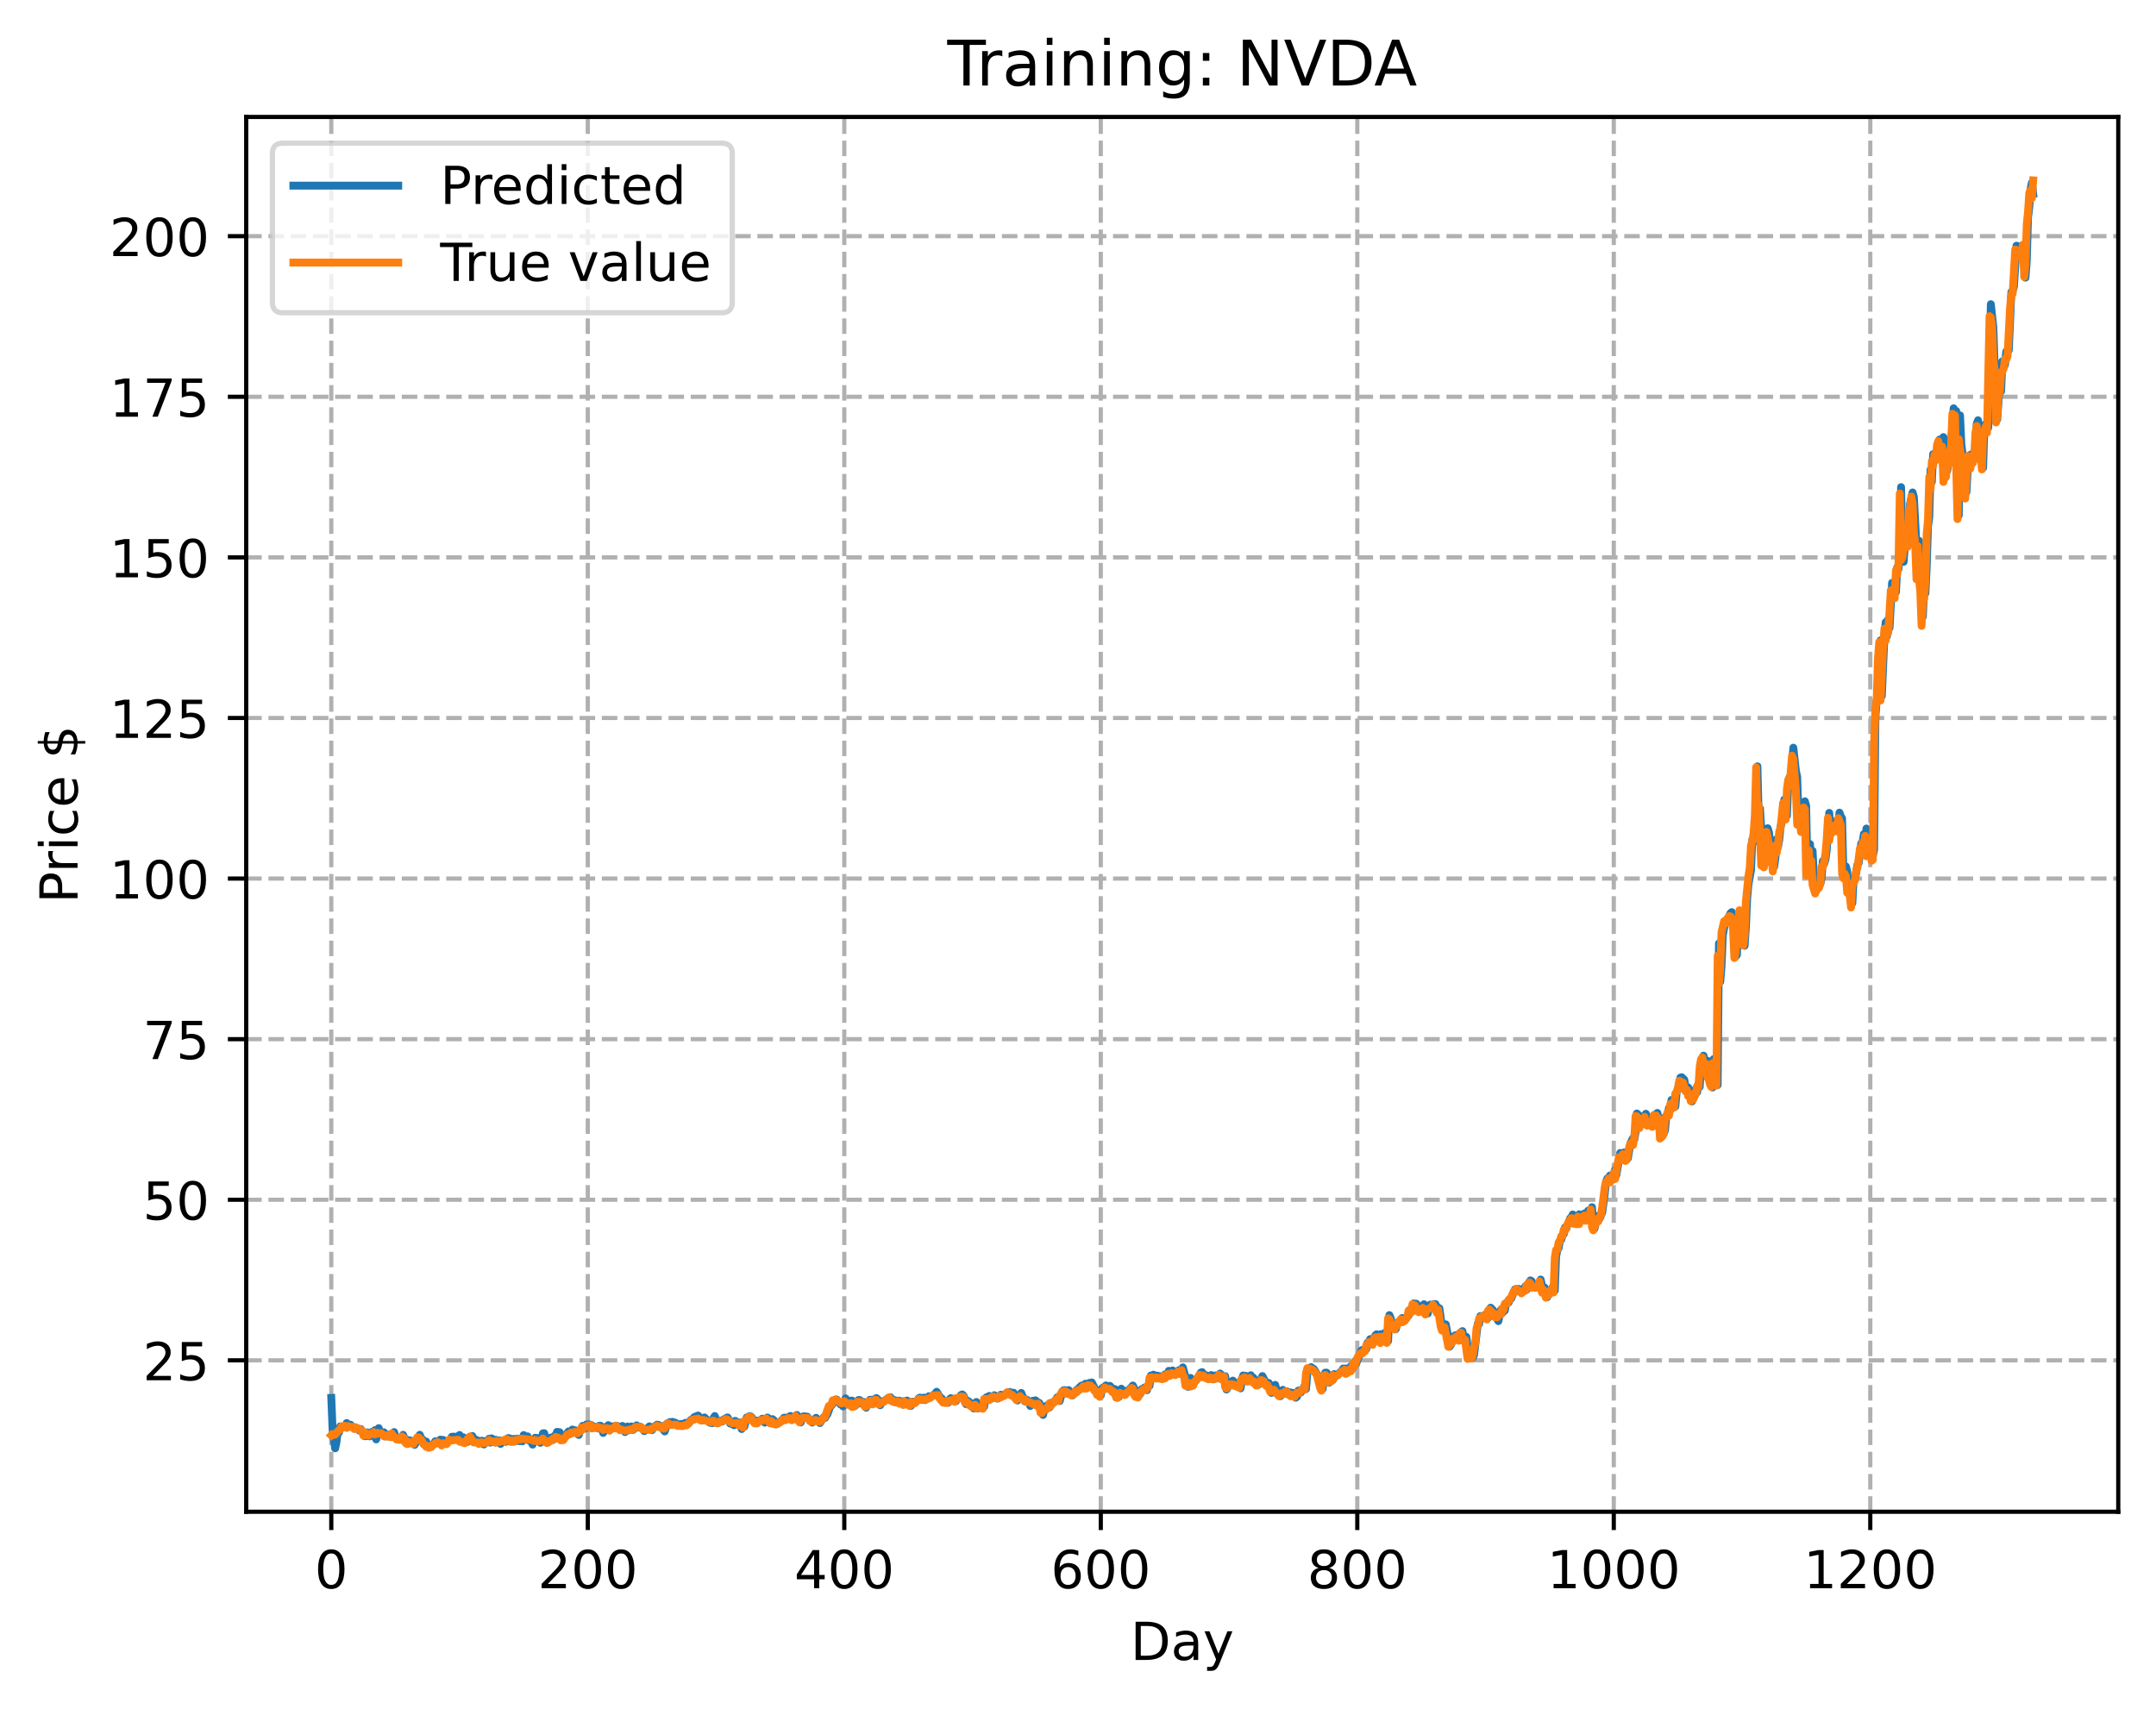 <?xml version="1.0" encoding="utf-8" standalone="no"?>
<!DOCTYPE svg PUBLIC "-//W3C//DTD SVG 1.1//EN"
  "http://www.w3.org/Graphics/SVG/1.1/DTD/svg11.dtd">
<!-- Created with matplotlib (https://matplotlib.org/) -->
<svg height="325.986pt" version="1.1" viewBox="0 0 411.286 325.986" width="411.286pt" xmlns="http://www.w3.org/2000/svg" xmlns:xlink="http://www.w3.org/1999/xlink">
 <defs>
  <style type="text/css">
*{stroke-linecap:butt;stroke-linejoin:round;}
  </style>
 </defs>
 <g id="figure_1">
  <g id="patch_1">
   <path d="M 0 325.986 
L 411.286 325.986 
L 411.286 0 
L 0 0 
z
" style="fill:#ffffff;"/>
  </g>
  <g id="axes_1">
   <g id="patch_2">
    <path d="M 46.966 288.43 
L 404.086 288.43 
L 404.086 22.318 
L 46.966 22.318 
z
" style="fill:#ffffff;"/>
   </g>
   <g id="matplotlib.axis_1">
    <g id="xtick_1">
     <g id="line2d_1">
      <path clip-path="url(#pc6d693e625)" d="M 63.198 288.43 
L 63.198 22.318 
" style="fill:none;stroke:#b0b0b0;stroke-dasharray:2.96,1.28;stroke-dashoffset:0;stroke-width:0.8;"/>
     </g>
     <g id="line2d_2">
      <defs>
       <path d="M 0 0 
L 0 3.5 
" id="m8e113d2a7b" style="stroke:#000000;stroke-width:0.8;"/>
      </defs>
      <g>
       <use style="stroke:#000000;stroke-width:0.8;" x="63.198" xlink:href="#m8e113d2a7b" y="288.43"/>
      </g>
     </g>
     <g id="text_1">
      <!-- 0 -->
      <defs>
       <path d="M 31.781 66.406 
Q 24.172 66.406 20.328 58.906 
Q 16.5 51.422 16.5 36.375 
Q 16.5 21.391 20.328 13.891 
Q 24.172 6.391 31.781 6.391 
Q 39.453 6.391 43.281 13.891 
Q 47.125 21.391 47.125 36.375 
Q 47.125 51.422 43.281 58.906 
Q 39.453 66.406 31.781 66.406 
z
M 31.781 74.219 
Q 44.047 74.219 50.516 64.516 
Q 56.984 54.828 56.984 36.375 
Q 56.984 17.969 50.516 8.266 
Q 44.047 -1.422 31.781 -1.422 
Q 19.531 -1.422 13.062 8.266 
Q 6.594 17.969 6.594 36.375 
Q 6.594 54.828 13.062 64.516 
Q 19.531 74.219 31.781 74.219 
z
" id="DejaVuSans-48"/>
      </defs>
      <g transform="translate(60.017 303.029)scale(0.1 -0.1)">
       <use xlink:href="#DejaVuSans-48"/>
      </g>
     </g>
    </g>
    <g id="xtick_2">
     <g id="line2d_3">
      <path clip-path="url(#pc6d693e625)" d="M 112.129 288.43 
L 112.129 22.318 
" style="fill:none;stroke:#b0b0b0;stroke-dasharray:2.96,1.28;stroke-dashoffset:0;stroke-width:0.8;"/>
     </g>
     <g id="line2d_4">
      <g>
       <use style="stroke:#000000;stroke-width:0.8;" x="112.129" xlink:href="#m8e113d2a7b" y="288.43"/>
      </g>
     </g>
     <g id="text_2">
      <!-- 200 -->
      <defs>
       <path d="M 19.188 8.297 
L 53.609 8.297 
L 53.609 0 
L 7.328 0 
L 7.328 8.297 
Q 12.938 14.109 22.625 23.891 
Q 32.328 33.688 34.812 36.531 
Q 39.547 41.844 41.422 45.531 
Q 43.312 49.219 43.312 52.781 
Q 43.312 58.594 39.234 62.25 
Q 35.156 65.922 28.609 65.922 
Q 23.969 65.922 18.812 64.312 
Q 13.672 62.703 7.812 59.422 
L 7.812 69.391 
Q 13.766 71.781 18.938 73 
Q 24.125 74.219 28.422 74.219 
Q 39.75 74.219 46.484 68.547 
Q 53.219 62.891 53.219 53.422 
Q 53.219 48.922 51.531 44.891 
Q 49.859 40.875 45.406 35.406 
Q 44.188 33.984 37.641 27.219 
Q 31.109 20.453 19.188 8.297 
z
" id="DejaVuSans-50"/>
      </defs>
      <g transform="translate(102.585 303.029)scale(0.1 -0.1)">
       <use xlink:href="#DejaVuSans-50"/>
       <use x="63.623" xlink:href="#DejaVuSans-48"/>
       <use x="127.246" xlink:href="#DejaVuSans-48"/>
      </g>
     </g>
    </g>
    <g id="xtick_3">
     <g id="line2d_5">
      <path clip-path="url(#pc6d693e625)" d="M 161.06 288.43 
L 161.06 22.318 
" style="fill:none;stroke:#b0b0b0;stroke-dasharray:2.96,1.28;stroke-dashoffset:0;stroke-width:0.8;"/>
     </g>
     <g id="line2d_6">
      <g>
       <use style="stroke:#000000;stroke-width:0.8;" x="161.06" xlink:href="#m8e113d2a7b" y="288.43"/>
      </g>
     </g>
     <g id="text_3">
      <!-- 400 -->
      <defs>
       <path d="M 37.797 64.312 
L 12.891 25.391 
L 37.797 25.391 
z
M 35.203 72.906 
L 47.609 72.906 
L 47.609 25.391 
L 58.016 25.391 
L 58.016 17.188 
L 47.609 17.188 
L 47.609 0 
L 37.797 0 
L 37.797 17.188 
L 4.891 17.188 
L 4.891 26.703 
z
" id="DejaVuSans-52"/>
      </defs>
      <g transform="translate(151.516 303.029)scale(0.1 -0.1)">
       <use xlink:href="#DejaVuSans-52"/>
       <use x="63.623" xlink:href="#DejaVuSans-48"/>
       <use x="127.246" xlink:href="#DejaVuSans-48"/>
      </g>
     </g>
    </g>
    <g id="xtick_4">
     <g id="line2d_7">
      <path clip-path="url(#pc6d693e625)" d="M 209.99 288.43 
L 209.99 22.318 
" style="fill:none;stroke:#b0b0b0;stroke-dasharray:2.96,1.28;stroke-dashoffset:0;stroke-width:0.8;"/>
     </g>
     <g id="line2d_8">
      <g>
       <use style="stroke:#000000;stroke-width:0.8;" x="209.99" xlink:href="#m8e113d2a7b" y="288.43"/>
      </g>
     </g>
     <g id="text_4">
      <!-- 600 -->
      <defs>
       <path d="M 33.016 40.375 
Q 26.375 40.375 22.484 35.828 
Q 18.609 31.297 18.609 23.391 
Q 18.609 15.531 22.484 10.953 
Q 26.375 6.391 33.016 6.391 
Q 39.656 6.391 43.531 10.953 
Q 47.406 15.531 47.406 23.391 
Q 47.406 31.297 43.531 35.828 
Q 39.656 40.375 33.016 40.375 
z
M 52.594 71.297 
L 52.594 62.312 
Q 48.875 64.062 45.094 64.984 
Q 41.312 65.922 37.594 65.922 
Q 27.828 65.922 22.672 59.328 
Q 17.531 52.734 16.797 39.406 
Q 19.672 43.656 24.016 45.922 
Q 28.375 48.188 33.594 48.188 
Q 44.578 48.188 50.953 41.516 
Q 57.328 34.859 57.328 23.391 
Q 57.328 12.156 50.688 5.359 
Q 44.047 -1.422 33.016 -1.422 
Q 20.359 -1.422 13.672 8.266 
Q 6.984 17.969 6.984 36.375 
Q 6.984 53.656 15.188 63.938 
Q 23.391 74.219 37.203 74.219 
Q 40.922 74.219 44.703 73.484 
Q 48.484 72.75 52.594 71.297 
z
" id="DejaVuSans-54"/>
      </defs>
      <g transform="translate(200.446 303.029)scale(0.1 -0.1)">
       <use xlink:href="#DejaVuSans-54"/>
       <use x="63.623" xlink:href="#DejaVuSans-48"/>
       <use x="127.246" xlink:href="#DejaVuSans-48"/>
      </g>
     </g>
    </g>
    <g id="xtick_5">
     <g id="line2d_9">
      <path clip-path="url(#pc6d693e625)" d="M 258.921 288.43 
L 258.921 22.318 
" style="fill:none;stroke:#b0b0b0;stroke-dasharray:2.96,1.28;stroke-dashoffset:0;stroke-width:0.8;"/>
     </g>
     <g id="line2d_10">
      <g>
       <use style="stroke:#000000;stroke-width:0.8;" x="258.921" xlink:href="#m8e113d2a7b" y="288.43"/>
      </g>
     </g>
     <g id="text_5">
      <!-- 800 -->
      <defs>
       <path d="M 31.781 34.625 
Q 24.75 34.625 20.719 30.859 
Q 16.703 27.094 16.703 20.516 
Q 16.703 13.922 20.719 10.156 
Q 24.75 6.391 31.781 6.391 
Q 38.812 6.391 42.859 10.172 
Q 46.922 13.969 46.922 20.516 
Q 46.922 27.094 42.891 30.859 
Q 38.875 34.625 31.781 34.625 
z
M 21.922 38.812 
Q 15.578 40.375 12.031 44.719 
Q 8.5 49.078 8.5 55.328 
Q 8.5 64.062 14.719 69.141 
Q 20.953 74.219 31.781 74.219 
Q 42.672 74.219 48.875 69.141 
Q 55.078 64.062 55.078 55.328 
Q 55.078 49.078 51.531 44.719 
Q 48 40.375 41.703 38.812 
Q 48.828 37.156 52.797 32.312 
Q 56.781 27.484 56.781 20.516 
Q 56.781 9.906 50.312 4.234 
Q 43.844 -1.422 31.781 -1.422 
Q 19.734 -1.422 13.25 4.234 
Q 6.781 9.906 6.781 20.516 
Q 6.781 27.484 10.781 32.312 
Q 14.797 37.156 21.922 38.812 
z
M 18.312 54.391 
Q 18.312 48.734 21.844 45.562 
Q 25.391 42.391 31.781 42.391 
Q 38.141 42.391 41.719 45.562 
Q 45.312 48.734 45.312 54.391 
Q 45.312 60.062 41.719 63.234 
Q 38.141 66.406 31.781 66.406 
Q 25.391 66.406 21.844 63.234 
Q 18.312 60.062 18.312 54.391 
z
" id="DejaVuSans-56"/>
      </defs>
      <g transform="translate(249.377 303.029)scale(0.1 -0.1)">
       <use xlink:href="#DejaVuSans-56"/>
       <use x="63.623" xlink:href="#DejaVuSans-48"/>
       <use x="127.246" xlink:href="#DejaVuSans-48"/>
      </g>
     </g>
    </g>
    <g id="xtick_6">
     <g id="line2d_11">
      <path clip-path="url(#pc6d693e625)" d="M 307.851 288.43 
L 307.851 22.318 
" style="fill:none;stroke:#b0b0b0;stroke-dasharray:2.96,1.28;stroke-dashoffset:0;stroke-width:0.8;"/>
     </g>
     <g id="line2d_12">
      <g>
       <use style="stroke:#000000;stroke-width:0.8;" x="307.851" xlink:href="#m8e113d2a7b" y="288.43"/>
      </g>
     </g>
     <g id="text_6">
      <!-- 1000 -->
      <defs>
       <path d="M 12.406 8.297 
L 28.516 8.297 
L 28.516 63.922 
L 10.984 60.406 
L 10.984 69.391 
L 28.422 72.906 
L 38.281 72.906 
L 38.281 8.297 
L 54.391 8.297 
L 54.391 0 
L 12.406 0 
z
" id="DejaVuSans-49"/>
      </defs>
      <g transform="translate(295.126 303.029)scale(0.1 -0.1)">
       <use xlink:href="#DejaVuSans-49"/>
       <use x="63.623" xlink:href="#DejaVuSans-48"/>
       <use x="127.246" xlink:href="#DejaVuSans-48"/>
       <use x="190.869" xlink:href="#DejaVuSans-48"/>
      </g>
     </g>
    </g>
    <g id="xtick_7">
     <g id="line2d_13">
      <path clip-path="url(#pc6d693e625)" d="M 356.782 288.43 
L 356.782 22.318 
" style="fill:none;stroke:#b0b0b0;stroke-dasharray:2.96,1.28;stroke-dashoffset:0;stroke-width:0.8;"/>
     </g>
     <g id="line2d_14">
      <g>
       <use style="stroke:#000000;stroke-width:0.8;" x="356.782" xlink:href="#m8e113d2a7b" y="288.43"/>
      </g>
     </g>
     <g id="text_7">
      <!-- 1200 -->
      <g transform="translate(344.057 303.029)scale(0.1 -0.1)">
       <use xlink:href="#DejaVuSans-49"/>
       <use x="63.623" xlink:href="#DejaVuSans-50"/>
       <use x="127.246" xlink:href="#DejaVuSans-48"/>
       <use x="190.869" xlink:href="#DejaVuSans-48"/>
      </g>
     </g>
    </g>
    <g id="text_8">
     <!-- Day -->
     <defs>
      <path d="M 19.672 64.797 
L 19.672 8.109 
L 31.594 8.109 
Q 46.688 8.109 53.688 14.938 
Q 60.688 21.781 60.688 36.531 
Q 60.688 51.172 53.688 57.984 
Q 46.688 64.797 31.594 64.797 
z
M 9.812 72.906 
L 30.078 72.906 
Q 51.266 72.906 61.172 64.094 
Q 71.094 55.281 71.094 36.531 
Q 71.094 17.672 61.125 8.828 
Q 51.172 0 30.078 0 
L 9.812 0 
z
" id="DejaVuSans-68"/>
      <path d="M 34.281 27.484 
Q 23.391 27.484 19.188 25 
Q 14.984 22.516 14.984 16.5 
Q 14.984 11.719 18.141 8.906 
Q 21.297 6.109 26.703 6.109 
Q 34.188 6.109 38.703 11.406 
Q 43.219 16.703 43.219 25.484 
L 43.219 27.484 
z
M 52.203 31.203 
L 52.203 0 
L 43.219 0 
L 43.219 8.297 
Q 40.141 3.328 35.547 0.953 
Q 30.953 -1.422 24.312 -1.422 
Q 15.922 -1.422 10.953 3.297 
Q 6 8.016 6 15.922 
Q 6 25.141 12.172 29.828 
Q 18.359 34.516 30.609 34.516 
L 43.219 34.516 
L 43.219 35.406 
Q 43.219 41.609 39.141 45 
Q 35.062 48.391 27.688 48.391 
Q 23 48.391 18.547 47.266 
Q 14.109 46.141 10.016 43.891 
L 10.016 52.203 
Q 14.938 54.109 19.578 55.047 
Q 24.219 56 28.609 56 
Q 40.484 56 46.344 49.844 
Q 52.203 43.703 52.203 31.203 
z
" id="DejaVuSans-97"/>
      <path d="M 32.172 -5.078 
Q 28.375 -14.844 24.75 -17.812 
Q 21.141 -20.797 15.094 -20.797 
L 7.906 -20.797 
L 7.906 -13.281 
L 13.188 -13.281 
Q 16.891 -13.281 18.938 -11.516 
Q 21 -9.766 23.484 -3.219 
L 25.094 0.875 
L 2.984 54.688 
L 12.5 54.688 
L 29.594 11.922 
L 46.688 54.688 
L 56.203 54.688 
z
" id="DejaVuSans-121"/>
     </defs>
     <g transform="translate(215.652 316.707)scale(0.1 -0.1)">
      <use xlink:href="#DejaVuSans-68"/>
      <use x="77.002" xlink:href="#DejaVuSans-97"/>
      <use x="138.281" xlink:href="#DejaVuSans-121"/>
     </g>
    </g>
   </g>
   <g id="matplotlib.axis_2">
    <g id="ytick_1">
     <g id="line2d_15">
      <path clip-path="url(#pc6d693e625)" d="M 46.966 259.546 
L 404.086 259.546 
" style="fill:none;stroke:#b0b0b0;stroke-dasharray:2.96,1.28;stroke-dashoffset:0;stroke-width:0.8;"/>
     </g>
     <g id="line2d_16">
      <defs>
       <path d="M 0 0 
L -3.5 0 
" id="m73a98e2f46" style="stroke:#000000;stroke-width:0.8;"/>
      </defs>
      <g>
       <use style="stroke:#000000;stroke-width:0.8;" x="46.966" xlink:href="#m73a98e2f46" y="259.546"/>
      </g>
     </g>
     <g id="text_9">
      <!-- 25 -->
      <defs>
       <path d="M 10.797 72.906 
L 49.516 72.906 
L 49.516 64.594 
L 19.828 64.594 
L 19.828 46.734 
Q 21.969 47.469 24.109 47.828 
Q 26.266 48.188 28.422 48.188 
Q 40.625 48.188 47.75 41.5 
Q 54.891 34.812 54.891 23.391 
Q 54.891 11.625 47.562 5.094 
Q 40.234 -1.422 26.906 -1.422 
Q 22.312 -1.422 17.547 -0.641 
Q 12.797 0.141 7.719 1.703 
L 7.719 11.625 
Q 12.109 9.234 16.797 8.062 
Q 21.484 6.891 26.703 6.891 
Q 35.156 6.891 40.078 11.328 
Q 45.016 15.766 45.016 23.391 
Q 45.016 31 40.078 35.438 
Q 35.156 39.891 26.703 39.891 
Q 22.75 39.891 18.812 39.016 
Q 14.891 38.141 10.797 36.281 
z
" id="DejaVuSans-53"/>
      </defs>
      <g transform="translate(27.241 263.345)scale(0.1 -0.1)">
       <use xlink:href="#DejaVuSans-50"/>
       <use x="63.623" xlink:href="#DejaVuSans-53"/>
      </g>
     </g>
    </g>
    <g id="ytick_2">
     <g id="line2d_17">
      <path clip-path="url(#pc6d693e625)" d="M 46.966 228.906 
L 404.086 228.906 
" style="fill:none;stroke:#b0b0b0;stroke-dasharray:2.96,1.28;stroke-dashoffset:0;stroke-width:0.8;"/>
     </g>
     <g id="line2d_18">
      <g>
       <use style="stroke:#000000;stroke-width:0.8;" x="46.966" xlink:href="#m73a98e2f46" y="228.906"/>
      </g>
     </g>
     <g id="text_10">
      <!-- 50 -->
      <g transform="translate(27.241 232.705)scale(0.1 -0.1)">
       <use xlink:href="#DejaVuSans-53"/>
       <use x="63.623" xlink:href="#DejaVuSans-48"/>
      </g>
     </g>
    </g>
    <g id="ytick_3">
     <g id="line2d_19">
      <path clip-path="url(#pc6d693e625)" d="M 46.966 198.266 
L 404.086 198.266 
" style="fill:none;stroke:#b0b0b0;stroke-dasharray:2.96,1.28;stroke-dashoffset:0;stroke-width:0.8;"/>
     </g>
     <g id="line2d_20">
      <g>
       <use style="stroke:#000000;stroke-width:0.8;" x="46.966" xlink:href="#m73a98e2f46" y="198.266"/>
      </g>
     </g>
     <g id="text_11">
      <!-- 75 -->
      <defs>
       <path d="M 8.203 72.906 
L 55.078 72.906 
L 55.078 68.703 
L 28.609 0 
L 18.312 0 
L 43.219 64.594 
L 8.203 64.594 
z
" id="DejaVuSans-55"/>
      </defs>
      <g transform="translate(27.241 202.065)scale(0.1 -0.1)">
       <use xlink:href="#DejaVuSans-55"/>
       <use x="63.623" xlink:href="#DejaVuSans-53"/>
      </g>
     </g>
    </g>
    <g id="ytick_4">
     <g id="line2d_21">
      <path clip-path="url(#pc6d693e625)" d="M 46.966 167.625 
L 404.086 167.625 
" style="fill:none;stroke:#b0b0b0;stroke-dasharray:2.96,1.28;stroke-dashoffset:0;stroke-width:0.8;"/>
     </g>
     <g id="line2d_22">
      <g>
       <use style="stroke:#000000;stroke-width:0.8;" x="46.966" xlink:href="#m73a98e2f46" y="167.625"/>
      </g>
     </g>
     <g id="text_12">
      <!-- 100 -->
      <g transform="translate(20.878 171.425)scale(0.1 -0.1)">
       <use xlink:href="#DejaVuSans-49"/>
       <use x="63.623" xlink:href="#DejaVuSans-48"/>
       <use x="127.246" xlink:href="#DejaVuSans-48"/>
      </g>
     </g>
    </g>
    <g id="ytick_5">
     <g id="line2d_23">
      <path clip-path="url(#pc6d693e625)" d="M 46.966 136.985 
L 404.086 136.985 
" style="fill:none;stroke:#b0b0b0;stroke-dasharray:2.96,1.28;stroke-dashoffset:0;stroke-width:0.8;"/>
     </g>
     <g id="line2d_24">
      <g>
       <use style="stroke:#000000;stroke-width:0.8;" x="46.966" xlink:href="#m73a98e2f46" y="136.985"/>
      </g>
     </g>
     <g id="text_13">
      <!-- 125 -->
      <g transform="translate(20.878 140.784)scale(0.1 -0.1)">
       <use xlink:href="#DejaVuSans-49"/>
       <use x="63.623" xlink:href="#DejaVuSans-50"/>
       <use x="127.246" xlink:href="#DejaVuSans-53"/>
      </g>
     </g>
    </g>
    <g id="ytick_6">
     <g id="line2d_25">
      <path clip-path="url(#pc6d693e625)" d="M 46.966 106.345 
L 404.086 106.345 
" style="fill:none;stroke:#b0b0b0;stroke-dasharray:2.96,1.28;stroke-dashoffset:0;stroke-width:0.8;"/>
     </g>
     <g id="line2d_26">
      <g>
       <use style="stroke:#000000;stroke-width:0.8;" x="46.966" xlink:href="#m73a98e2f46" y="106.345"/>
      </g>
     </g>
     <g id="text_14">
      <!-- 150 -->
      <g transform="translate(20.878 110.144)scale(0.1 -0.1)">
       <use xlink:href="#DejaVuSans-49"/>
       <use x="63.623" xlink:href="#DejaVuSans-53"/>
       <use x="127.246" xlink:href="#DejaVuSans-48"/>
      </g>
     </g>
    </g>
    <g id="ytick_7">
     <g id="line2d_27">
      <path clip-path="url(#pc6d693e625)" d="M 46.966 75.705 
L 404.086 75.705 
" style="fill:none;stroke:#b0b0b0;stroke-dasharray:2.96,1.28;stroke-dashoffset:0;stroke-width:0.8;"/>
     </g>
     <g id="line2d_28">
      <g>
       <use style="stroke:#000000;stroke-width:0.8;" x="46.966" xlink:href="#m73a98e2f46" y="75.705"/>
      </g>
     </g>
     <g id="text_15">
      <!-- 175 -->
      <g transform="translate(20.878 79.504)scale(0.1 -0.1)">
       <use xlink:href="#DejaVuSans-49"/>
       <use x="63.623" xlink:href="#DejaVuSans-55"/>
       <use x="127.246" xlink:href="#DejaVuSans-53"/>
      </g>
     </g>
    </g>
    <g id="ytick_8">
     <g id="line2d_29">
      <path clip-path="url(#pc6d693e625)" d="M 46.966 45.065 
L 404.086 45.065 
" style="fill:none;stroke:#b0b0b0;stroke-dasharray:2.96,1.28;stroke-dashoffset:0;stroke-width:0.8;"/>
     </g>
     <g id="line2d_30">
      <g>
       <use style="stroke:#000000;stroke-width:0.8;" x="46.966" xlink:href="#m73a98e2f46" y="45.065"/>
      </g>
     </g>
     <g id="text_16">
      <!-- 200 -->
      <g transform="translate(20.878 48.864)scale(0.1 -0.1)">
       <use xlink:href="#DejaVuSans-50"/>
       <use x="63.623" xlink:href="#DejaVuSans-48"/>
       <use x="127.246" xlink:href="#DejaVuSans-48"/>
      </g>
     </g>
    </g>
    <g id="text_17">
     <!-- Price $ -->
     <defs>
      <path d="M 19.672 64.797 
L 19.672 37.406 
L 32.078 37.406 
Q 38.969 37.406 42.719 40.969 
Q 46.484 44.531 46.484 51.125 
Q 46.484 57.672 42.719 61.234 
Q 38.969 64.797 32.078 64.797 
z
M 9.812 72.906 
L 32.078 72.906 
Q 44.344 72.906 50.609 67.359 
Q 56.891 61.812 56.891 51.125 
Q 56.891 40.328 50.609 34.812 
Q 44.344 29.297 32.078 29.297 
L 19.672 29.297 
L 19.672 0 
L 9.812 0 
z
" id="DejaVuSans-80"/>
      <path d="M 41.109 46.297 
Q 39.594 47.172 37.812 47.578 
Q 36.031 48 33.891 48 
Q 26.266 48 22.188 43.047 
Q 18.109 38.094 18.109 28.812 
L 18.109 0 
L 9.078 0 
L 9.078 54.688 
L 18.109 54.688 
L 18.109 46.188 
Q 20.953 51.172 25.484 53.578 
Q 30.031 56 36.531 56 
Q 37.453 56 38.578 55.875 
Q 39.703 55.766 41.062 55.516 
z
" id="DejaVuSans-114"/>
      <path d="M 9.422 54.688 
L 18.406 54.688 
L 18.406 0 
L 9.422 0 
z
M 9.422 75.984 
L 18.406 75.984 
L 18.406 64.594 
L 9.422 64.594 
z
" id="DejaVuSans-105"/>
      <path d="M 48.781 52.594 
L 48.781 44.188 
Q 44.969 46.297 41.141 47.344 
Q 37.312 48.391 33.406 48.391 
Q 24.656 48.391 19.812 42.844 
Q 14.984 37.312 14.984 27.297 
Q 14.984 17.281 19.812 11.734 
Q 24.656 6.203 33.406 6.203 
Q 37.312 6.203 41.141 7.25 
Q 44.969 8.297 48.781 10.406 
L 48.781 2.094 
Q 45.016 0.344 40.984 -0.531 
Q 36.969 -1.422 32.422 -1.422 
Q 20.062 -1.422 12.781 6.344 
Q 5.516 14.109 5.516 27.297 
Q 5.516 40.672 12.859 48.328 
Q 20.219 56 33.016 56 
Q 37.156 56 41.109 55.141 
Q 45.062 54.297 48.781 52.594 
z
" id="DejaVuSans-99"/>
      <path d="M 56.203 29.594 
L 56.203 25.203 
L 14.891 25.203 
Q 15.484 15.922 20.484 11.062 
Q 25.484 6.203 34.422 6.203 
Q 39.594 6.203 44.453 7.469 
Q 49.312 8.734 54.109 11.281 
L 54.109 2.781 
Q 49.266 0.734 44.188 -0.344 
Q 39.109 -1.422 33.891 -1.422 
Q 20.797 -1.422 13.156 6.188 
Q 5.516 13.812 5.516 26.812 
Q 5.516 40.234 12.766 48.109 
Q 20.016 56 32.328 56 
Q 43.359 56 49.781 48.891 
Q 56.203 41.797 56.203 29.594 
z
M 47.219 32.234 
Q 47.125 39.594 43.094 43.984 
Q 39.062 48.391 32.422 48.391 
Q 24.906 48.391 20.391 44.141 
Q 15.875 39.891 15.188 32.172 
z
" id="DejaVuSans-101"/>
      <path id="DejaVuSans-32"/>
      <path d="M 33.797 -14.703 
L 28.906 -14.703 
L 28.859 0 
Q 23.734 0.094 18.609 1.188 
Q 13.484 2.297 8.297 4.5 
L 8.297 13.281 
Q 13.281 10.156 18.375 8.562 
Q 23.484 6.984 28.906 6.938 
L 28.906 29.203 
Q 18.109 30.953 13.203 35.156 
Q 8.297 39.359 8.297 46.688 
Q 8.297 54.641 13.625 59.219 
Q 18.953 63.812 28.906 64.5 
L 28.906 75.984 
L 33.797 75.984 
L 33.797 64.656 
Q 38.328 64.453 42.578 63.688 
Q 46.828 62.938 50.875 61.625 
L 50.875 53.078 
Q 46.828 55.125 42.547 56.25 
Q 38.281 57.375 33.797 57.562 
L 33.797 36.719 
Q 44.875 35.016 50.094 30.609 
Q 55.328 26.219 55.328 18.609 
Q 55.328 10.359 49.781 5.594 
Q 44.234 0.828 33.797 0.094 
z
M 28.906 37.594 
L 28.906 57.625 
Q 23.25 56.984 20.266 54.391 
Q 17.281 51.812 17.281 47.516 
Q 17.281 43.312 20.031 40.969 
Q 22.797 38.625 28.906 37.594 
z
M 33.797 28.219 
L 33.797 7.078 
Q 39.984 7.906 43.141 10.594 
Q 46.297 13.281 46.297 17.672 
Q 46.297 21.969 43.281 24.5 
Q 40.281 27.047 33.797 28.219 
z
" id="DejaVuSans-36"/>
     </defs>
     <g transform="translate(14.798 172.342)rotate(-90)scale(0.1 -0.1)">
      <use xlink:href="#DejaVuSans-80"/>
      <use x="58.553" xlink:href="#DejaVuSans-114"/>
      <use x="99.666" xlink:href="#DejaVuSans-105"/>
      <use x="127.449" xlink:href="#DejaVuSans-99"/>
      <use x="182.43" xlink:href="#DejaVuSans-101"/>
      <use x="243.953" xlink:href="#DejaVuSans-32"/>
      <use x="275.74" xlink:href="#DejaVuSans-36"/>
     </g>
    </g>
   </g>
   <g id="line2d_31">
    <path clip-path="url(#pc6d693e625)" d="M 63.198 266.713 
L 63.443 272.667 
L 63.932 276.334 
L 64.177 275.223 
L 64.422 273.232 
L 64.666 273.309 
L 64.911 272.135 
L 65.156 272.334 
L 65.89 272.108 
L 66.134 271.503 
L 66.379 271.852 
L 66.623 271.988 
L 66.868 271.828 
L 67.357 272.383 
L 67.602 272.53 
L 68.336 272.554 
L 68.581 272.959 
L 68.825 272.655 
L 69.07 273.068 
L 69.315 273.22 
L 69.559 274.012 
L 69.804 274.009 
L 70.049 273.284 
L 70.293 274.005 
L 70.538 274.046 
L 71.027 273.16 
L 71.272 273.618 
L 71.517 272.863 
L 71.761 274.63 
L 72.251 272.478 
L 72.495 273.493 
L 72.74 273.429 
L 72.984 273.671 
L 73.229 273.266 
L 73.474 274.072 
L 73.963 273.724 
L 74.208 274.033 
L 74.452 273.826 
L 74.697 274.186 
L 74.942 274.052 
L 75.186 273.233 
L 75.431 274.113 
L 75.676 274.427 
L 76.41 274.589 
L 76.654 274.727 
L 76.899 273.754 
L 77.144 274.41 
L 77.388 274.519 
L 77.633 275.28 
L 77.878 275.44 
L 78.122 274.804 
L 78.367 274.878 
L 78.611 275.281 
L 79.101 275.674 
L 79.59 274.746 
L 79.835 274.45 
L 80.079 273.75 
L 80.324 274.42 
L 80.569 274.572 
L 80.813 275.146 
L 81.058 275.26 
L 81.303 275.035 
L 81.547 275.619 
L 81.792 275.795 
L 82.771 275.557 
L 83.015 274.99 
L 83.26 275.333 
L 83.505 275.291 
L 83.749 275.129 
L 83.994 274.674 
L 84.239 274.973 
L 84.483 274.712 
L 84.972 274.959 
L 85.217 275.357 
L 85.462 274.968 
L 85.951 274.748 
L 86.196 274.122 
L 86.685 274.104 
L 86.93 274.489 
L 87.664 273.784 
L 88.153 274.657 
L 88.398 274.23 
L 89.132 275.129 
L 89.376 274.398 
L 89.621 274.82 
L 90.11 273.983 
L 90.355 274.714 
L 90.599 274.569 
L 90.844 274.82 
L 91.089 274.816 
L 91.333 275.06 
L 91.578 275.129 
L 91.823 274.888 
L 92.067 274.908 
L 92.312 275.592 
L 93.046 274.819 
L 93.291 274.502 
L 93.535 275.248 
L 93.78 274.424 
L 94.025 274.964 
L 94.269 274.952 
L 94.514 274.69 
L 95.003 274.97 
L 95.248 274.804 
L 95.493 275.494 
L 95.982 274.836 
L 96.471 275.085 
L 96.716 274.963 
L 96.96 274.367 
L 97.205 274.428 
L 97.45 274.628 
L 97.694 274.665 
L 97.939 274.539 
L 98.184 274.549 
L 98.428 274.972 
L 98.673 274.483 
L 98.918 274.545 
L 99.162 274.974 
L 99.407 274.594 
L 99.652 274.99 
L 99.896 273.805 
L 100.386 274.354 
L 100.63 274.043 
L 100.875 274.83 
L 101.12 274.901 
L 101.364 275.113 
L 101.609 275.623 
L 101.854 274.571 
L 102.098 274.311 
L 102.587 274.392 
L 102.832 274.448 
L 103.077 275.279 
L 103.321 274.56 
L 103.566 273.474 
L 103.811 273.443 
L 104.055 274.514 
L 104.3 274.767 
L 104.545 275.218 
L 104.789 274.449 
L 105.034 274.289 
L 105.523 274.699 
L 105.768 273.954 
L 106.013 273.917 
L 106.257 273.188 
L 106.747 273.255 
L 107.236 274.391 
L 107.481 273.97 
L 107.97 273.72 
L 108.459 273.11 
L 108.704 273.605 
L 109.193 272.748 
L 109.438 273.105 
L 109.682 272.881 
L 110.172 273.566 
L 110.416 273.783 
L 110.661 273.046 
L 110.906 272.713 
L 111.15 272.046 
L 111.395 272.514 
L 111.64 272.557 
L 111.884 271.763 
L 112.129 272.026 
L 112.374 271.755 
L 112.863 271.932 
L 113.108 272.47 
L 113.352 272.195 
L 114.086 272.551 
L 114.331 272.022 
L 114.575 272.028 
L 114.82 272.442 
L 115.065 273.4 
L 115.554 272.313 
L 116.043 271.918 
L 116.288 272.443 
L 116.533 272.648 
L 116.777 272.152 
L 117.022 272.416 
L 117.267 272.086 
L 117.511 272.487 
L 117.756 272.063 
L 118.001 272.394 
L 118.245 272.422 
L 118.49 272.8 
L 118.735 272.059 
L 119.224 273.231 
L 119.469 273.009 
L 119.713 272.175 
L 119.958 272.891 
L 120.203 272.745 
L 120.447 272.154 
L 120.692 272.834 
L 120.936 272.685 
L 121.426 271.946 
L 121.915 272.378 
L 122.16 272.217 
L 122.404 272.399 
L 122.894 273.042 
L 123.138 272.927 
L 123.872 272.144 
L 124.362 272.876 
L 124.851 272.162 
L 125.34 271.821 
L 125.585 271.856 
L 125.83 272.239 
L 126.074 272.326 
L 126.319 272.072 
L 126.563 272.794 
L 126.808 273.111 
L 127.297 271.575 
L 127.542 271.646 
L 127.787 271.317 
L 128.031 271.393 
L 128.276 271.277 
L 128.521 271.473 
L 128.765 271.414 
L 129.499 271.835 
L 129.989 271.681 
L 130.233 272.002 
L 130.478 271.818 
L 130.723 271.472 
L 130.967 271.477 
L 131.212 271.688 
L 131.457 271.508 
L 131.701 271.007 
L 131.946 270.805 
L 132.191 270.906 
L 132.435 270.382 
L 133.169 270.076 
L 133.658 270.683 
L 133.903 271.008 
L 134.392 270.439 
L 135.371 271.415 
L 135.86 271.529 
L 136.105 270.579 
L 136.35 270.171 
L 136.839 271.558 
L 137.084 271.073 
L 137.328 271.265 
L 137.573 271.032 
L 137.818 271.199 
L 138.062 270.816 
L 138.796 270.435 
L 139.041 270.88 
L 139.285 271.601 
L 139.775 271.699 
L 140.019 271.928 
L 140.264 271.096 
L 140.509 271.275 
L 140.753 271.698 
L 140.998 271.398 
L 141.487 272.651 
L 141.732 271.897 
L 141.977 272.226 
L 142.466 270.417 
L 142.711 270.415 
L 142.955 270.208 
L 143.2 270.245 
L 143.445 270.474 
L 143.689 271.106 
L 144.178 271.57 
L 144.423 271.039 
L 144.668 271.297 
L 144.912 271.002 
L 145.157 271.051 
L 145.402 270.685 
L 145.646 270.745 
L 145.891 271.432 
L 146.38 270.447 
L 146.625 270.645 
L 147.114 271.568 
L 147.359 270.763 
L 147.604 270.959 
L 148.093 271.747 
L 148.338 271.364 
L 148.582 271.458 
L 149.072 271.165 
L 149.561 270.492 
L 149.806 270.479 
L 150.295 270.675 
L 150.539 270.314 
L 150.784 270.153 
L 151.273 270.794 
L 151.518 270.343 
L 152.007 269.968 
L 152.252 270.875 
L 152.497 270.975 
L 152.741 271.412 
L 152.986 270.456 
L 153.231 270.243 
L 153.475 270.218 
L 153.72 270.531 
L 153.965 270.281 
L 154.943 271.422 
L 155.188 270.939 
L 155.433 270.907 
L 155.677 270.511 
L 156.411 271.508 
L 157.145 270.389 
L 157.39 270.532 
L 157.879 269.731 
L 158.368 268.354 
L 158.613 268.178 
L 158.858 267.81 
L 159.102 267.179 
L 159.347 267.275 
L 159.592 267.013 
L 160.081 267.614 
L 160.326 267.945 
L 160.57 267.827 
L 160.815 268.323 
L 161.304 266.797 
L 161.794 267.867 
L 162.038 268.023 
L 162.283 267.25 
L 162.527 267.223 
L 162.772 268.197 
L 163.261 268.093 
L 163.751 267.126 
L 163.995 267.123 
L 164.24 267.414 
L 164.485 267.879 
L 164.729 267.477 
L 164.974 267.874 
L 165.219 268.582 
L 165.953 267.072 
L 166.197 267.114 
L 166.442 267.038 
L 166.687 267.682 
L 166.931 267.508 
L 167.176 266.74 
L 167.421 266.956 
L 167.91 268.116 
L 168.399 267.375 
L 168.888 267.158 
L 169.378 266.769 
L 169.867 266.569 
L 170.112 267.159 
L 170.356 267.394 
L 170.601 267.127 
L 170.846 267.497 
L 171.09 267.237 
L 171.58 267.239 
L 171.824 267.599 
L 172.069 267.747 
L 172.314 267.35 
L 172.558 267.916 
L 172.803 267.277 
L 173.048 267.218 
L 173.537 268.211 
L 173.782 268.226 
L 174.026 267.435 
L 174.271 267.767 
L 174.76 267.383 
L 175.005 267.225 
L 175.249 266.785 
L 175.494 266.653 
L 175.739 267.045 
L 175.983 267.062 
L 176.228 266.658 
L 176.473 267.124 
L 176.717 266.987 
L 177.207 266.388 
L 177.451 266.511 
L 177.941 266.296 
L 178.43 265.847 
L 178.675 265.541 
L 179.409 266.715 
L 179.653 266.794 
L 180.142 267.603 
L 180.632 267.403 
L 180.876 267.634 
L 181.121 267.013 
L 181.366 266.766 
L 181.61 267.078 
L 181.855 266.892 
L 182.1 266.882 
L 182.344 267.35 
L 182.589 266.889 
L 182.834 266.876 
L 183.323 266.171 
L 183.568 266.055 
L 183.812 266.289 
L 184.057 266.836 
L 184.302 267.912 
L 184.546 267.272 
L 184.791 267.357 
L 185.036 268.139 
L 185.28 267.736 
L 185.77 268.729 
L 186.014 268.286 
L 186.259 267.489 
L 186.503 268.74 
L 186.748 268.248 
L 186.993 268.116 
L 187.237 268.24 
L 187.482 268.157 
L 187.727 268.41 
L 187.971 266.798 
L 188.216 266.574 
L 188.461 266.602 
L 188.705 266.343 
L 188.95 266.735 
L 189.195 266.813 
L 189.439 266.372 
L 189.684 266.201 
L 189.929 266.354 
L 190.173 266.824 
L 190.418 266.819 
L 190.907 266.11 
L 191.397 266.244 
L 192.13 265.724 
L 192.375 265.73 
L 192.62 265.574 
L 193.109 266.005 
L 193.354 265.723 
L 193.598 266.09 
L 194.088 267.202 
L 194.822 265.761 
L 195.311 267.024 
L 195.556 267.399 
L 195.8 267.005 
L 196.045 267.254 
L 196.29 267.3 
L 196.534 268.252 
L 196.779 267.976 
L 197.024 267.258 
L 197.268 267.616 
L 197.513 267.164 
L 197.758 267.369 
L 198.002 268.189 
L 198.247 267.657 
L 198.491 268.08 
L 198.736 269.588 
L 198.981 269.963 
L 199.225 268.854 
L 199.47 268.338 
L 199.715 268.161 
L 199.959 268.475 
L 200.204 268.54 
L 200.449 267.66 
L 200.693 267.864 
L 201.427 267.028 
L 201.672 266.614 
L 202.161 267.309 
L 202.651 265.474 
L 202.895 265.259 
L 203.14 265.223 
L 203.629 265.359 
L 203.874 265.224 
L 204.363 265.907 
L 204.608 266.228 
L 204.852 265.645 
L 205.097 265.759 
L 205.342 265.213 
L 205.586 265.403 
L 205.831 264.809 
L 206.32 264.358 
L 206.565 264.667 
L 207.054 264.005 
L 207.299 264.473 
L 207.544 264.333 
L 207.788 263.851 
L 208.033 264.054 
L 208.278 263.76 
L 209.012 265.188 
L 209.256 265.307 
L 209.501 265.865 
L 209.746 265.948 
L 209.99 266.233 
L 210.235 264.999 
L 210.479 264.695 
L 210.724 264.709 
L 210.969 264.329 
L 211.213 264.506 
L 211.458 264.835 
L 211.703 264.41 
L 211.947 264.631 
L 212.437 265.604 
L 212.681 265.031 
L 212.926 265.503 
L 213.171 266.381 
L 213.415 266.547 
L 213.66 265.196 
L 213.905 264.96 
L 214.149 265.676 
L 214.394 265.984 
L 214.639 265.507 
L 214.883 265.77 
L 215.128 265.274 
L 215.373 265.201 
L 216.106 264.346 
L 216.351 264.801 
L 216.596 266.033 
L 216.84 266.254 
L 217.085 265.497 
L 217.33 266.175 
L 217.574 265.856 
L 217.819 265.02 
L 218.064 265.008 
L 218.308 264.745 
L 218.798 265.245 
L 219.042 264.364 
L 219.287 264.423 
L 219.532 262.451 
L 219.776 262.516 
L 220.021 262.282 
L 220.266 262.652 
L 220.51 262.452 
L 220.755 262.469 
L 221 262.883 
L 221.244 262.558 
L 221.489 263.023 
L 221.734 262.688 
L 221.978 262.912 
L 222.223 262.242 
L 222.467 262.737 
L 222.957 261.552 
L 223.201 262.233 
L 223.446 261.978 
L 223.691 261.471 
L 224.18 262.096 
L 224.914 261.415 
L 225.159 261.897 
L 225.648 260.887 
L 226.627 264.596 
L 227.116 262.902 
L 227.361 263.8 
L 227.605 263.838 
L 227.85 263.737 
L 228.584 262.819 
L 229.073 261.879 
L 229.318 261.792 
L 229.562 262.224 
L 230.052 262.386 
L 230.296 262.791 
L 230.786 262.895 
L 231.03 262.35 
L 231.275 263.008 
L 231.52 263.153 
L 231.764 262.437 
L 232.009 262.426 
L 232.254 262.853 
L 232.743 262.059 
L 232.988 262.327 
L 233.232 262.965 
L 233.477 262.605 
L 233.722 262.56 
L 233.966 265.118 
L 234.211 264.783 
L 234.455 263.932 
L 235.189 263.415 
L 235.679 264.353 
L 235.923 263.854 
L 236.657 264.892 
L 236.902 263.236 
L 237.147 262.431 
L 237.391 262.845 
L 237.636 262.5 
L 238.125 263.526 
L 238.615 262.387 
L 238.859 263.152 
L 239.104 262.858 
L 239.349 263.726 
L 239.593 263.355 
L 240.082 264.186 
L 240.816 262.545 
L 241.55 263.929 
L 241.795 264.328 
L 242.04 263.863 
L 242.284 264.411 
L 242.529 265.754 
L 242.774 265.511 
L 243.263 264.227 
L 243.752 266.056 
L 244.242 266.394 
L 244.486 265.378 
L 244.731 265.175 
L 244.976 265.402 
L 245.22 265.9 
L 245.465 265.455 
L 245.709 265.603 
L 245.954 266.115 
L 246.199 265.673 
L 246.443 266.138 
L 246.688 265.764 
L 247.177 266.682 
L 247.422 266.488 
L 247.667 265.331 
L 247.911 265.279 
L 248.156 265.691 
L 248.645 264.889 
L 248.89 264.38 
L 249.135 265.031 
L 249.379 262.085 
L 249.624 261.204 
L 250.113 260.839 
L 250.358 261.12 
L 250.603 261.165 
L 251.337 262.315 
L 252.315 265.004 
L 252.56 262.9 
L 252.804 261.901 
L 253.049 261.887 
L 253.294 262.463 
L 253.538 263.813 
L 254.028 262.362 
L 254.272 263.272 
L 254.517 262.174 
L 254.762 262.621 
L 255.985 261.523 
L 256.23 261.105 
L 256.474 261.502 
L 256.719 261.098 
L 256.964 261.947 
L 257.697 260.655 
L 257.942 261.197 
L 258.187 260.774 
L 258.431 259.761 
L 258.676 260.239 
L 259.41 258.372 
L 259.655 257.704 
L 259.899 257.551 
L 260.144 257.715 
L 260.633 257.409 
L 260.878 256.18 
L 261.123 256.046 
L 261.367 255.498 
L 261.612 255.474 
L 261.857 255.658 
L 262.101 256.046 
L 262.346 254.806 
L 262.591 254.573 
L 263.08 255.19 
L 263.325 254.575 
L 263.569 255.716 
L 264.058 254.358 
L 264.303 254.743 
L 264.792 255.879 
L 265.037 250.916 
L 265.282 251.466 
L 265.526 252.483 
L 265.771 252.911 
L 266.016 252.951 
L 266.26 253.6 
L 266.505 252.691 
L 267.484 251.466 
L 267.728 252.054 
L 268.707 250.997 
L 268.952 249.891 
L 269.441 249.915 
L 269.685 248.675 
L 269.93 249.38 
L 270.175 248.739 
L 270.419 249.707 
L 270.664 249.21 
L 270.909 250.03 
L 271.153 249.968 
L 271.398 249.121 
L 271.643 248.839 
L 271.887 249.469 
L 272.132 250.667 
L 272.377 250.594 
L 272.621 249.087 
L 272.866 248.909 
L 273.111 249.013 
L 273.355 249.395 
L 273.6 248.797 
L 273.845 248.813 
L 274.089 249.351 
L 274.334 250.325 
L 274.579 249.601 
L 275.068 253.064 
L 275.313 253.508 
L 275.557 253.44 
L 275.802 252.677 
L 276.291 255.212 
L 276.536 256.933 
L 276.78 256.611 
L 277.514 254.814 
L 278.004 254.689 
L 278.493 255.665 
L 278.738 254.145 
L 278.982 253.971 
L 279.227 255.36 
L 279.472 255.311 
L 279.716 255.044 
L 280.206 258.76 
L 280.45 258.368 
L 280.695 258.318 
L 280.94 259.048 
L 281.184 258.597 
L 281.918 252.518 
L 282.163 252.615 
L 282.407 251.093 
L 282.652 251.37 
L 282.897 251.088 
L 283.141 251.015 
L 283.386 250.797 
L 283.631 250.948 
L 283.875 251.456 
L 284.12 249.896 
L 284.365 249.5 
L 284.854 250.021 
L 285.833 252.065 
L 286.322 249.893 
L 286.567 250.516 
L 286.811 249.661 
L 287.056 250.064 
L 287.301 248.715 
L 287.545 248.42 
L 287.79 248.53 
L 288.034 247.824 
L 288.279 247.782 
L 289.013 245.987 
L 289.258 246.238 
L 289.502 245.926 
L 289.747 245.92 
L 290.236 246.484 
L 290.481 246.493 
L 290.97 245.432 
L 291.215 246.075 
L 291.46 245.007 
L 291.949 244.288 
L 292.194 244.446 
L 292.438 245.156 
L 292.683 245.063 
L 293.172 245.523 
L 293.417 245.061 
L 293.661 244.872 
L 293.906 244.126 
L 294.395 246.435 
L 294.64 245.639 
L 295.129 247.524 
L 295.619 246.264 
L 295.863 246.569 
L 296.108 245.751 
L 296.353 245.375 
L 296.597 246.24 
L 296.842 239.777 
L 297.087 238.506 
L 297.331 238.126 
L 297.576 236.712 
L 297.821 236.554 
L 298.065 235.666 
L 298.31 235.448 
L 298.555 234.181 
L 298.799 234.379 
L 299.044 233.658 
L 299.289 233.407 
L 299.533 232.44 
L 299.778 232.224 
L 300.022 231.712 
L 300.267 232.697 
L 300.512 232.82 
L 300.756 232.569 
L 301.001 232.997 
L 301.246 231.685 
L 301.49 232.856 
L 301.735 231.93 
L 301.98 232.21 
L 302.224 231.532 
L 302.469 231.495 
L 302.714 232.42 
L 302.958 230.986 
L 303.448 231.688 
L 303.692 230.328 
L 303.937 233.738 
L 304.182 234.409 
L 304.671 232.151 
L 304.916 231.961 
L 305.16 232.461 
L 305.649 231.342 
L 306.139 227.697 
L 306.383 225.423 
L 306.628 224.833 
L 306.873 225.002 
L 307.117 224.29 
L 307.362 225.236 
L 307.607 224.399 
L 307.851 224.011 
L 308.096 223.204 
L 308.341 224.188 
L 309.075 219.982 
L 309.319 220.792 
L 309.809 219.887 
L 310.053 220.267 
L 310.298 221.087 
L 310.543 220.993 
L 311.032 218.127 
L 311.521 217.141 
L 311.766 217.429 
L 312.01 215.959 
L 312.255 212.449 
L 312.744 212.91 
L 312.989 214.637 
L 313.478 213.316 
L 313.723 213.079 
L 313.968 212.498 
L 314.457 214.505 
L 314.702 213.794 
L 314.946 213.587 
L 315.436 214.734 
L 315.68 212.661 
L 315.925 213.378 
L 316.17 212.34 
L 316.414 213.824 
L 316.659 213.262 
L 316.904 216.989 
L 317.148 215.979 
L 317.393 216.291 
L 317.637 215.576 
L 317.882 212.863 
L 318.127 212.904 
L 318.371 211.414 
L 318.616 211.833 
L 318.861 209.853 
L 319.105 209.799 
L 319.35 209.961 
L 319.595 211.125 
L 319.839 208.385 
L 320.084 207.948 
L 320.573 205.591 
L 320.818 205.528 
L 321.307 206.017 
L 321.552 207.545 
L 321.797 207.61 
L 322.041 207.481 
L 322.286 208.919 
L 322.531 208.27 
L 322.775 210.145 
L 323.02 208.797 
L 323.265 209.151 
L 323.509 207.709 
L 323.754 208.408 
L 323.998 206.786 
L 324.243 207.37 
L 324.488 203.303 
L 324.732 201.857 
L 324.977 201.415 
L 325.222 202.979 
L 325.466 203.11 
L 325.711 202.384 
L 325.956 205.262 
L 326.2 205.593 
L 326.445 207.077 
L 326.69 207.485 
L 326.934 202.042 
L 327.179 202.996 
L 327.668 207.016 
L 327.913 179.995 
L 328.158 187.309 
L 328.402 184.436 
L 328.647 178.449 
L 329.136 175.709 
L 329.381 175.869 
L 329.625 175.798 
L 329.87 174.763 
L 330.115 174.224 
L 330.359 174.023 
L 330.849 176.557 
L 331.093 182.5 
L 331.338 182.185 
L 331.583 176.912 
L 332.072 173.853 
L 332.317 174.792 
L 332.561 176.563 
L 332.806 180.45 
L 333.051 176.917 
L 333.295 171.44 
L 333.54 168.751 
L 334.029 165.999 
L 334.274 160.188 
L 334.519 160.715 
L 335.008 155.779 
L 335.252 146.212 
L 335.497 156.15 
L 335.742 154.253 
L 335.986 158.313 
L 336.231 164.306 
L 336.476 161.058 
L 336.72 164.727 
L 336.965 162.458 
L 337.21 158.023 
L 337.454 158.827 
L 337.944 163.173 
L 338.188 162.679 
L 338.433 165.399 
L 338.678 163.733 
L 338.922 160.104 
L 339.167 161.612 
L 339.412 160.271 
L 339.656 157.859 
L 339.901 156.774 
L 340.146 155.063 
L 340.39 152.547 
L 340.635 155.108 
L 340.88 155.661 
L 341.124 149.615 
L 341.369 148.312 
L 341.613 149.169 
L 342.103 142.659 
L 342.592 147.074 
L 342.837 148.205 
L 343.081 155.512 
L 343.326 155.994 
L 343.571 156.08 
L 343.815 157.973 
L 344.06 158.26 
L 344.305 152.886 
L 344.549 153.746 
L 344.794 166.46 
L 345.039 165.44 
L 345.283 161.041 
L 345.528 164.62 
L 345.773 162.341 
L 346.017 167.171 
L 346.507 169.89 
L 346.751 168.179 
L 346.996 167.74 
L 347.24 168.64 
L 347.485 167.666 
L 347.73 164.277 
L 347.974 164.801 
L 348.219 164.046 
L 348.464 162.287 
L 348.953 155.092 
L 349.198 159.072 
L 349.442 156.637 
L 349.687 157.825 
L 349.932 156.961 
L 350.176 157.767 
L 350.421 157.362 
L 350.666 157.469 
L 350.91 155.048 
L 351.155 155.763 
L 351.4 156.121 
L 351.644 166.319 
L 352.134 165.315 
L 352.378 166.27 
L 352.623 169.274 
L 352.868 169.131 
L 353.112 169.806 
L 353.357 172.327 
L 353.601 167.672 
L 353.846 167.815 
L 354.335 164.969 
L 354.58 164.627 
L 355.069 160.878 
L 355.314 160.731 
L 355.559 159.13 
L 355.803 161.156 
L 356.048 158.078 
L 356.293 162.639 
L 356.537 161.046 
L 356.782 161.658 
L 357.027 161.848 
L 357.271 163.221 
L 357.516 162.172 
L 357.761 136.797 
L 358.005 133.591 
L 358.25 132.723 
L 358.495 124.863 
L 358.739 122.178 
L 358.984 132.795 
L 359.473 121.55 
L 359.718 118.724 
L 359.962 121.389 
L 360.207 118.136 
L 360.452 119.815 
L 360.941 111.201 
L 361.186 112.211 
L 361.675 112.99 
L 361.92 108.261 
L 362.164 108.575 
L 362.409 106.3 
L 362.654 92.942 
L 362.898 103.634 
L 363.143 107.19 
L 363.388 104.039 
L 363.632 103.764 
L 363.877 104.217 
L 364.122 102.567 
L 364.366 96.125 
L 364.856 93.958 
L 365.1 94.859 
L 365.834 108.632 
L 366.079 103.176 
L 366.323 110.129 
L 366.568 111.039 
L 366.813 117.657 
L 367.057 111.915 
L 367.302 113.187 
L 367.547 108.109 
L 367.791 100.39 
L 368.036 98.752 
L 368.281 89.618 
L 368.525 91.928 
L 368.77 86.652 
L 369.015 87.84 
L 369.259 86.9 
L 369.504 86.927 
L 369.749 84.887 
L 369.993 83.869 
L 370.483 87.445 
L 370.727 83.394 
L 370.972 91.24 
L 371.216 88.253 
L 371.461 89.805 
L 371.706 88.096 
L 371.95 87.964 
L 372.684 77.901 
L 372.929 80.33 
L 373.174 78.409 
L 373.663 98.332 
L 373.908 79.254 
L 374.152 84.735 
L 374.397 86.736 
L 374.642 91.391 
L 374.886 90.633 
L 375.131 93.907 
L 375.376 89.345 
L 375.62 87.058 
L 375.865 86.774 
L 376.11 88.067 
L 376.354 86.489 
L 376.599 87.676 
L 376.844 85.287 
L 377.088 80.872 
L 377.333 80.184 
L 377.577 87.002 
L 378.067 84.292 
L 378.311 89.253 
L 378.556 81.059 
L 378.801 81.353 
L 379.045 80.53 
L 379.29 81.584 
L 379.779 58.035 
L 380.269 62.545 
L 380.513 70.261 
L 380.758 70.267 
L 381.003 79.995 
L 381.492 72.937 
L 381.737 74.679 
L 381.981 68.926 
L 382.471 69.638 
L 382.715 67.076 
L 383.204 66.827 
L 383.694 55.738 
L 383.938 55.476 
L 384.183 54.726 
L 384.672 46.878 
L 384.917 46.957 
L 385.162 48.066 
L 385.406 48.339 
L 385.651 47.652 
L 385.896 48.486 
L 386.14 46.949 
L 386.385 52.974 
L 386.63 49.786 
L 386.874 41.446 
L 387.119 39.573 
L 387.364 35.996 
L 387.608 34.861 
L 387.853 36.981 
L 387.853 36.981 
" style="fill:none;stroke:#1f77b4;stroke-linecap:square;stroke-width:1.5;"/>
   </g>
   <g id="line2d_32">
    <path clip-path="url(#pc6d693e625)" d="M 63.198 273.849 
L 63.443 273.591 
L 63.688 273.775 
L 63.932 273.714 
L 64.666 272.844 
L 64.911 272.746 
L 65.156 272.157 
L 65.4 272.268 
L 65.645 272.035 
L 66.134 272.439 
L 66.379 272.072 
L 66.623 272.231 
L 67.357 272.243 
L 67.602 272.66 
L 67.847 272.292 
L 68.091 272.599 
L 68.581 272.635 
L 68.825 272.966 
L 69.07 272.991 
L 69.315 273.91 
L 69.559 273.861 
L 69.804 273.358 
L 70.049 273.763 
L 70.293 273.91 
L 71.272 273.224 
L 71.517 273.689 
L 72.006 273.383 
L 72.251 273.506 
L 72.74 273.444 
L 73.229 274.033 
L 73.718 273.836 
L 73.963 274.106 
L 74.208 274.045 
L 74.452 274.204 
L 74.697 273.493 
L 74.942 273.885 
L 75.186 274.045 
L 75.676 274.658 
L 75.92 274.572 
L 76.165 274.707 
L 76.41 274.511 
L 76.654 274.057 
L 77.144 274.425 
L 77.388 275.344 
L 77.633 275.516 
L 77.878 275.074 
L 78.122 275.27 
L 78.367 275.258 
L 78.856 275.516 
L 79.101 274.805 
L 79.345 274.878 
L 79.59 274.229 
L 79.835 274.241 
L 80.079 274.731 
L 80.324 274.645 
L 80.813 275.589 
L 81.058 275.687 
L 81.303 276.043 
L 81.547 275.981 
L 81.792 276.239 
L 82.037 275.846 
L 82.281 276.104 
L 82.526 275.699 
L 82.771 275.601 
L 83.015 275.344 
L 83.505 275.16 
L 83.749 275.43 
L 83.994 275.516 
L 84.239 275.785 
L 84.483 275.356 
L 84.728 275.528 
L 85.217 275.528 
L 85.706 274.682 
L 85.951 274.841 
L 87.419 274.694 
L 87.664 275.05 
L 88.153 275.185 
L 88.642 275.356 
L 88.887 275.16 
L 89.132 274.596 
L 89.376 274.584 
L 89.621 274.069 
L 90.11 274.878 
L 90.355 275.221 
L 91.089 275.234 
L 91.333 275.503 
L 91.823 275.172 
L 92.312 275.344 
L 92.801 275.246 
L 93.291 274.731 
L 93.535 275.062 
L 94.269 275.025 
L 94.514 275.283 
L 94.759 274.939 
L 95.248 275.123 
L 95.737 274.854 
L 96.227 275.025 
L 96.471 274.584 
L 96.716 274.584 
L 97.45 275.123 
L 97.694 274.841 
L 97.939 275.111 
L 98.184 275.025 
L 98.428 274.743 
L 98.918 274.609 
L 99.162 274.682 
L 99.407 274.498 
L 101.364 274.694 
L 101.854 274.903 
L 102.098 274.719 
L 102.343 274.964 
L 102.587 274.89 
L 102.832 274.976 
L 103.321 274.682 
L 103.566 274.461 
L 103.811 274.976 
L 104.3 275.319 
L 104.545 275.185 
L 104.789 274.915 
L 105.034 274.952 
L 105.523 274.461 
L 105.768 274.535 
L 106.013 274.143 
L 106.257 274.474 
L 106.502 274.302 
L 106.991 274.817 
L 107.481 274.756 
L 108.215 273.677 
L 108.459 273.751 
L 108.948 273.309 
L 109.193 273.456 
L 109.682 273.187 
L 109.927 273.236 
L 110.172 273.456 
L 110.416 273.15 
L 110.661 273.138 
L 110.906 272.366 
L 111.15 272.733 
L 111.64 272.17 
L 111.884 272.255 
L 112.129 271.961 
L 112.374 271.998 
L 112.618 271.9 
L 112.863 272.537 
L 113.108 272.255 
L 113.842 272.488 
L 114.086 272.255 
L 114.331 272.451 
L 114.82 272.451 
L 115.065 272.831 
L 115.309 272.721 
L 115.554 272.476 
L 115.799 272.488 
L 116.288 272.966 
L 116.533 272.574 
L 116.777 272.599 
L 117.022 272.427 
L 117.267 272.537 
L 117.511 271.998 
L 117.756 272.488 
L 118.001 272.525 
L 118.245 272.88 
L 118.49 272.758 
L 119.224 272.979 
L 120.203 272.733 
L 120.447 272.831 
L 120.692 272.733 
L 121.181 272.255 
L 122.16 272.28 
L 122.404 272.353 
L 122.649 272.733 
L 124.117 272.819 
L 124.362 272.525 
L 124.606 272.488 
L 125.096 272.096 
L 125.34 272.01 
L 125.585 272.28 
L 125.83 272.292 
L 126.074 272.17 
L 126.563 272.574 
L 126.808 272.513 
L 127.053 271.765 
L 127.542 271.569 
L 127.787 271.863 
L 129.01 271.814 
L 129.255 272.047 
L 130.233 272.096 
L 130.723 271.875 
L 130.967 271.949 
L 131.946 270.944 
L 132.435 270.809 
L 133.169 270.662 
L 133.658 271.018 
L 134.148 270.919 
L 135.616 271.336 
L 135.86 271.079 
L 136.105 271.079 
L 136.35 271.238 
L 136.594 271.532 
L 136.839 271.336 
L 137.084 271.483 
L 137.328 271.201 
L 137.573 271.299 
L 137.818 271.067 
L 138.062 271.03 
L 138.307 270.809 
L 138.551 270.76 
L 138.796 270.858 
L 139.285 271.336 
L 139.775 271.545 
L 140.753 271.483 
L 140.998 272.023 
L 141.243 272.047 
L 141.487 271.924 
L 141.732 272.366 
L 141.977 271.116 
L 142.221 270.956 
L 142.466 270.932 
L 142.711 270.392 
L 142.955 270.307 
L 143.2 270.368 
L 143.689 271.263 
L 143.934 271.545 
L 144.178 271.397 
L 144.423 271.581 
L 144.668 271.177 
L 145.157 270.944 
L 145.402 271.067 
L 145.646 270.883 
L 145.891 270.895 
L 146.136 270.625 
L 146.87 271.545 
L 147.114 271.116 
L 147.359 271.299 
L 147.604 271.667 
L 147.848 271.777 
L 148.338 271.667 
L 148.582 271.41 
L 148.827 271.336 
L 149.072 270.956 
L 149.561 270.797 
L 149.806 270.981 
L 150.05 270.87 
L 150.295 270.613 
L 150.539 270.552 
L 151.029 270.981 
L 151.763 270.135 
L 152.007 270.883 
L 152.252 270.907 
L 152.497 271.361 
L 152.741 270.772 
L 152.986 270.564 
L 153.231 270.503 
L 153.475 270.589 
L 153.965 270.54 
L 154.209 270.613 
L 154.454 271.116 
L 154.699 271.238 
L 154.943 271.054 
L 155.188 271.238 
L 155.433 270.919 
L 155.677 270.944 
L 155.922 271.201 
L 156.166 271.091 
L 156.411 271.263 
L 157.39 270.27 
L 158.124 268.235 
L 158.368 268.248 
L 158.613 267.954 
L 158.858 267.169 
L 159.102 267.341 
L 159.347 267.01 
L 159.592 267.218 
L 159.836 267.255 
L 160.326 267.659 
L 160.57 267.77 
L 161.06 267.341 
L 161.304 267.659 
L 161.549 267.684 
L 161.794 268.015 
L 162.038 267.794 
L 162.283 267.733 
L 162.527 268.444 
L 163.017 268.346 
L 163.506 267.451 
L 163.995 267.463 
L 164.485 267.574 
L 164.974 268.382 
L 165.463 268.235 
L 165.708 267.328 
L 165.953 267.476 
L 166.197 267.23 
L 166.442 267.941 
L 166.687 267.868 
L 166.931 267.071 
L 167.176 267.096 
L 167.665 267.978 
L 168.154 267.574 
L 168.644 267.439 
L 169.622 266.581 
L 169.867 267.23 
L 170.112 267.328 
L 170.356 267.279 
L 170.601 267.549 
L 170.846 267.427 
L 171.09 267.598 
L 171.335 267.353 
L 171.58 267.819 
L 171.824 267.794 
L 172.069 267.512 
L 172.314 268.064 
L 172.558 267.414 
L 173.048 268.003 
L 173.537 268.174 
L 173.782 267.463 
L 174.026 267.831 
L 174.515 267.733 
L 174.76 267.525 
L 175.249 266.924 
L 176.473 267.047 
L 177.451 266.716 
L 177.941 266.262 
L 178.919 266.176 
L 179.164 266.728 
L 179.898 267.61 
L 180.142 267.377 
L 180.387 267.684 
L 180.632 267.659 
L 181.121 267.206 
L 181.366 267.292 
L 181.61 267.083 
L 182.1 267.451 
L 182.344 266.765 
L 182.589 266.899 
L 182.834 266.838 
L 183.078 266.544 
L 183.323 266.446 
L 183.812 266.532 
L 184.057 267.586 
L 184.302 267.451 
L 184.546 267.549 
L 184.791 268.027 
L 185.036 267.99 
L 185.28 268.382 
L 185.525 268.468 
L 185.77 268.395 
L 186.014 268.027 
L 186.259 268.738 
L 186.503 268.505 
L 187.482 268.787 
L 187.727 266.899 
L 188.216 267.022 
L 188.461 266.887 
L 188.705 267.145 
L 189.195 266.532 
L 189.439 266.446 
L 190.173 266.801 
L 190.418 266.765 
L 190.663 266.348 
L 190.907 266.618 
L 191.397 266.348 
L 191.641 266.287 
L 191.886 266.066 
L 192.13 265.637 
L 192.375 265.711 
L 192.864 266.238 
L 193.109 266.152 
L 193.598 266.752 
L 193.843 267.071 
L 194.088 266.728 
L 194.332 266.716 
L 194.577 266.36 
L 195.066 267.034 
L 195.311 267.132 
L 195.556 266.998 
L 195.8 267.5 
L 196.29 267.488 
L 196.534 267.574 
L 197.024 267.892 
L 197.268 267.843 
L 197.758 268.211 
L 198.002 267.806 
L 198.247 268.235 
L 198.491 269.547 
L 198.736 269.608 
L 199.225 268.811 
L 199.715 268.836 
L 199.959 268.652 
L 200.204 267.733 
L 200.449 268.26 
L 200.693 267.77 
L 200.938 267.537 
L 201.183 267.525 
L 201.427 266.985 
L 201.917 267.279 
L 202.161 266.238 
L 202.651 265.515 
L 203.14 265.404 
L 203.385 265.931 
L 203.629 265.649 
L 204.118 266.115 
L 204.363 266.225 
L 204.608 265.931 
L 204.852 266.042 
L 205.097 265.466 
L 205.342 265.662 
L 205.586 265.257 
L 206.32 264.975 
L 206.565 264.559 
L 206.81 264.485 
L 207.054 264.963 
L 207.299 264.926 
L 207.544 264.277 
L 207.788 264.51 
L 208.033 264.362 
L 208.278 264.693 
L 208.522 264.779 
L 208.767 265.343 
L 209.012 265.355 
L 209.256 266.127 
L 209.501 266.201 
L 209.746 266.483 
L 209.99 265.502 
L 210.235 265.404 
L 210.479 265.159 
L 210.724 264.718 
L 211.213 264.975 
L 211.703 264.988 
L 211.947 265.22 
L 212.192 265.613 
L 212.437 265.515 
L 212.681 265.931 
L 212.926 266.667 
L 213.171 266.728 
L 213.415 265.845 
L 213.66 265.747 
L 213.905 266.054 
L 214.149 266.091 
L 214.394 265.993 
L 214.639 266.164 
L 214.883 265.723 
L 215.128 265.649 
L 215.862 264.804 
L 216.106 264.926 
L 216.351 266.127 
L 216.596 266.52 
L 216.84 265.944 
L 217.085 266.654 
L 217.574 265.539 
L 217.819 265.478 
L 218.064 265.086 
L 218.553 265.208 
L 218.798 264.51 
L 219.042 264.681 
L 219.287 262.855 
L 219.776 262.757 
L 220.021 263.076 
L 220.266 263.002 
L 220.51 262.806 
L 220.755 263.027 
L 221 262.843 
L 221.244 263.051 
L 221.489 262.978 
L 221.734 263.149 
L 221.978 262.5 
L 222.223 263.002 
L 222.467 262.696 
L 222.712 262.169 
L 222.957 262.549 
L 223.201 262.475 
L 223.446 261.997 
L 224.18 262.365 
L 224.669 261.691 
L 224.914 262.156 
L 225.403 261.421 
L 225.648 262.352 
L 225.893 262.732 
L 226.137 264.399 
L 226.382 264.497 
L 226.627 263.983 
L 226.871 263.872 
L 227.116 264.534 
L 227.605 264.375 
L 227.85 263.639 
L 228.339 263.198 
L 228.584 262.585 
L 228.828 262.291 
L 229.318 262.781 
L 229.562 262.451 
L 229.807 262.622 
L 230.052 262.978 
L 230.541 263.161 
L 230.786 262.843 
L 231.03 262.953 
L 231.275 263.186 
L 231.764 262.855 
L 232.009 263.051 
L 232.254 262.978 
L 232.498 262.303 
L 232.743 262.475 
L 232.988 263.186 
L 233.232 263.1 
L 233.477 262.622 
L 233.722 264.669 
L 233.966 264.902 
L 234.7 264.093 
L 235.189 264.117 
L 235.434 264.399 
L 235.679 264.399 
L 235.923 264.583 
L 236.168 264.62 
L 236.413 264.779 
L 236.657 263.419 
L 236.902 263.051 
L 237.147 263.063 
L 237.391 262.757 
L 237.881 263.59 
L 238.125 263.112 
L 238.37 262.904 
L 238.615 263.529 
L 238.859 263.394 
L 239.104 263.872 
L 239.349 263.59 
L 239.593 264.313 
L 239.838 264.362 
L 240.572 263.296 
L 241.061 263.505 
L 241.306 264.179 
L 241.55 264.436 
L 241.795 264.24 
L 242.284 265.527 
L 242.529 265.539 
L 242.774 265.184 
L 243.018 265.159 
L 243.997 266.397 
L 244.242 265.98 
L 244.486 265.821 
L 244.731 265.809 
L 244.976 265.98 
L 245.22 265.441 
L 245.465 265.588 
L 245.709 266.042 
L 245.954 265.931 
L 246.199 266.397 
L 246.443 266.103 
L 246.933 266.52 
L 247.422 265.711 
L 247.667 265.649 
L 247.911 265.735 
L 248.156 265.318 
L 248.401 265.22 
L 248.645 264.963 
L 248.89 265.122 
L 249.135 262.022 
L 249.379 261.041 
L 249.624 261.188 
L 249.869 261.115 
L 250.113 261.36 
L 250.358 261.335 
L 250.603 261.519 
L 250.847 261.899 
L 251.092 262.009 
L 251.826 264.804 
L 252.07 265.331 
L 252.315 263.456 
L 252.56 262.451 
L 252.804 262.328 
L 253.049 262.634 
L 253.294 263.762 
L 253.538 262.965 
L 253.783 262.892 
L 254.028 263.529 
L 254.272 262.389 
L 254.517 262.941 
L 254.762 262.512 
L 255.251 262.377 
L 255.985 261.617 
L 256.23 261.642 
L 256.474 261.347 
L 256.719 262.132 
L 256.964 261.997 
L 257.208 261.458 
L 257.453 261.249 
L 257.697 261.629 
L 257.942 261.127 
L 258.187 259.975 
L 258.431 260.563 
L 258.921 259.031 
L 259.41 258.296 
L 259.655 258.112 
L 259.899 258.234 
L 260.144 257.891 
L 260.389 257.83 
L 260.633 256.653 
L 260.878 256.568 
L 261.123 256.041 
L 261.612 256.151 
L 261.857 256.592 
L 262.101 255.379 
L 262.346 255.146 
L 262.591 255.305 
L 262.835 255.33 
L 263.08 255.048 
L 263.325 256.261 
L 263.569 255.416 
L 263.814 255.011 
L 264.058 255.256 
L 264.548 256.224 
L 264.792 251.518 
L 265.037 251.69 
L 265.282 252.425 
L 265.526 252.793 
L 265.771 252.928 
L 266.016 253.663 
L 266.26 252.928 
L 266.505 252.928 
L 266.75 252.155 
L 266.994 252.045 
L 267.239 251.714 
L 267.484 252.29 
L 267.728 251.984 
L 267.973 252.033 
L 268.462 251.31 
L 268.707 250.047 
L 268.952 250.354 
L 269.196 250.44 
L 269.441 248.822 
L 269.685 249.606 
L 269.93 249.055 
L 270.175 250.096 
L 270.419 249.766 
L 270.664 250.366 
L 270.909 250.268 
L 271.398 249.533 
L 271.887 250.795 
L 272.132 249.864 
L 272.621 249.68 
L 272.866 249.533 
L 273.111 249.569 
L 273.355 248.908 
L 273.845 249.79 
L 274.089 250.513 
L 274.334 249.876 
L 274.823 253.075 
L 275.068 253.871 
L 275.313 253.81 
L 275.557 253.197 
L 276.291 256.96 
L 277.025 256.114 
L 277.27 255.318 
L 277.514 255.354 
L 277.759 255.011 
L 278.248 255.808 
L 278.493 254.288 
L 278.738 254.276 
L 278.982 255.795 
L 279.227 255.624 
L 279.472 255.612 
L 279.961 259.276 
L 280.206 258.945 
L 280.695 259.178 
L 280.94 258.651 
L 281.184 257.107 
L 281.429 256.286 
L 281.673 253.369 
L 281.918 252.879 
L 282.163 251.555 
L 282.407 251.457 
L 282.652 251.187 
L 282.897 251.101 
L 283.141 251.359 
L 283.386 251.383 
L 283.631 251.751 
L 283.875 250.047 
L 284.12 249.815 
L 284.365 250.17 
L 284.609 250.293 
L 284.854 250.55 
L 285.099 251.273 
L 285.588 251.359 
L 285.833 250.697 
L 286.077 250.599 
L 286.322 250.795 
L 286.567 249.618 
L 286.811 249.962 
L 287.056 248.748 
L 287.301 248.626 
L 287.545 248.699 
L 287.79 247.988 
L 288.034 247.927 
L 288.279 247.498 
L 288.768 246.358 
L 289.013 246.518 
L 289.258 245.88 
L 289.502 246.309 
L 289.747 246.371 
L 289.992 246.309 
L 290.236 246.763 
L 290.726 246.211 
L 290.97 246.26 
L 291.215 245.157 
L 291.46 245.035 
L 291.704 244.679 
L 291.949 244.875 
L 292.194 245.684 
L 292.438 245.513 
L 292.683 245.562 
L 292.928 245.733 
L 293.172 245.513 
L 293.417 245.476 
L 293.661 244.459 
L 294.151 246.64 
L 294.395 246.064 
L 294.64 246.591 
L 294.885 247.584 
L 295.129 247.327 
L 295.374 246.885 
L 295.619 246.947 
L 295.863 246.113 
L 296.108 245.991 
L 296.353 246.591 
L 296.597 239.961 
L 296.842 238.478 
L 297.087 238.367 
L 297.331 237.044 
L 297.576 236.811 
L 297.821 235.855 
L 298.065 235.769 
L 298.31 234.593 
L 298.555 234.825 
L 299.289 232.926 
L 299.533 232.815 
L 299.778 232.411 
L 300.022 233.22 
L 300.267 233.514 
L 300.512 233.404 
L 300.756 233.588 
L 301.001 232.117 
L 301.246 233.563 
L 301.49 232.84 
L 301.735 232.73 
L 301.98 232.141 
L 302.224 231.908 
L 302.469 232.926 
L 302.714 231.896 
L 302.958 232.252 
L 303.203 232.301 
L 303.448 230.756 
L 303.692 234.139 
L 303.937 234.74 
L 304.671 232.57 
L 304.916 232.999 
L 305.16 232.154 
L 305.405 231.786 
L 305.649 230.266 
L 306.139 226.43 
L 306.383 225.474 
L 306.628 225.498 
L 306.873 224.837 
L 307.117 225.597 
L 307.362 225.266 
L 307.851 223.734 
L 308.096 224.959 
L 308.585 221.944 
L 308.83 220.78 
L 309.075 221.479 
L 309.319 221.331 
L 309.564 220.204 
L 309.809 220.657 
L 310.053 221.503 
L 310.298 221.319 
L 310.787 218.856 
L 311.032 218.194 
L 311.277 218.01 
L 311.521 218.476 
L 311.766 217.017 
L 312.01 212.924 
L 312.255 212.997 
L 312.5 213.463 
L 312.744 215.24 
L 312.989 214.076 
L 313.478 213.561 
L 313.723 213.083 
L 313.968 214.272 
L 314.212 214.774 
L 314.457 214.162 
L 314.702 214.211 
L 315.191 215.007 
L 315.436 212.789 
L 315.68 213.549 
L 315.925 212.826 
L 316.17 213.966 
L 316.414 213.414 
L 316.659 217.238 
L 316.904 215.73 
L 317.148 216.809 
L 317.393 216.159 
L 317.637 213.353 
L 317.882 213.169 
L 318.127 212.152 
L 318.371 212.862 
L 318.616 210.693 
L 318.861 210.497 
L 319.105 210.583 
L 319.35 211.33 
L 319.595 208.634 
L 319.839 208.34 
L 320.084 207.58 
L 320.329 206.207 
L 321.063 206.563 
L 321.552 208.254 
L 321.797 207.948 
L 322.041 209.137 
L 322.286 208.769 
L 322.531 210.093 
L 322.775 209.308 
L 323.02 209.774 
L 323.265 208.548 
L 323.509 208.72 
L 323.754 207.176 
L 323.998 207.409 
L 324.243 203.523 
L 324.488 202.102 
L 324.732 201.746 
L 324.977 203.56 
L 325.222 203.707 
L 325.466 202.972 
L 325.711 205.558 
L 325.956 205.913 
L 326.2 206.894 
L 326.445 207.372 
L 326.69 202.837 
L 326.934 202.972 
L 327.179 204.443 
L 327.424 207.127 
L 327.668 182.369 
L 327.913 187.676 
L 328.158 184.551 
L 328.402 177.884 
L 328.892 175.763 
L 329.136 176.229 
L 329.381 175.408 
L 329.87 174.783 
L 330.115 174.844 
L 330.604 177.185 
L 330.849 182.774 
L 331.093 181.781 
L 331.338 177.577 
L 331.827 173.668 
L 332.561 180.384 
L 332.806 178.447 
L 333.051 171.976 
L 333.54 167.123 
L 333.785 165.628 
L 334.029 161.289 
L 334.274 160.48 
L 334.519 158.911 
L 334.763 155.639 
L 335.008 146.398 
L 335.252 156.288 
L 335.497 153.617 
L 335.986 165.162 
L 336.231 162.245 
L 336.476 165.493 
L 336.72 163.826 
L 336.965 158.703 
L 337.21 159.696 
L 337.699 163.409 
L 337.944 163.422 
L 338.188 166.265 
L 338.678 161.301 
L 338.922 162.711 
L 339.167 161.387 
L 339.412 158.642 
L 339.656 158.078 
L 340.146 153.2 
L 340.39 155.345 
L 340.635 156.374 
L 340.88 150.528 
L 341.124 148.763 
L 341.369 150.001 
L 341.858 144.179 
L 342.103 144.817 
L 342.592 150.933 
L 342.837 157.355 
L 343.326 156.595 
L 343.571 158.74 
L 343.815 158.764 
L 344.06 154.058 
L 344.305 154.438 
L 344.549 167.025 
L 344.794 165.836 
L 345.039 162.22 
L 345.283 165.811 
L 345.528 164.206 
L 345.773 168.851 
L 346.262 170.481 
L 346.507 169.17 
L 346.751 169.39 
L 346.996 169.415 
L 347.24 168.704 
L 347.485 165.358 
L 347.73 165.444 
L 347.974 164.5 
L 348.219 162.956 
L 348.464 160.186 
L 348.708 156.043 
L 348.953 160.382 
L 349.198 157.735 
L 349.442 158.936 
L 349.687 158.47 
L 349.932 157.514 
L 350.421 158.629 
L 350.666 156.105 
L 351.155 157.355 
L 351.4 166.669 
L 351.644 167.589 
L 351.889 166.694 
L 352.134 167.221 
L 352.378 170.358 
L 352.623 169.929 
L 352.868 170.922 
L 353.112 173.153 
L 353.357 168.569 
L 353.601 168.496 
L 353.846 168.018 
L 354.091 166.081 
L 354.335 165.566 
L 354.825 161.816 
L 355.069 162.698 
L 355.314 160.713 
L 355.559 162.355 
L 355.803 159.487 
L 356.048 163.36 
L 356.293 162.417 
L 356.537 162.907 
L 356.782 162.894 
L 357.027 164.23 
L 357.271 164.022 
L 357.516 141.532 
L 357.761 135.147 
L 358.005 133.443 
L 358.25 125.575 
L 358.495 122.511 
L 358.739 133.652 
L 359.228 123.503 
L 359.473 119.949 
L 359.718 122.241 
L 359.962 120.354 
L 360.207 120.734 
L 360.696 112.632 
L 360.941 113.27 
L 361.186 113.257 
L 361.43 114.14 
L 361.675 108.784 
L 361.92 109.605 
L 362.164 107.424 
L 362.409 94.162 
L 362.654 106.835 
L 362.898 106.382 
L 363.143 104.629 
L 363.388 104.237 
L 363.632 103.44 
L 363.877 104.36 
L 364.122 97.374 
L 364.366 97.655 
L 364.611 94.738 
L 364.856 96.087 
L 365.1 101.651 
L 365.345 103.71 
L 365.589 110.537 
L 365.834 104.2 
L 366.079 110.414 
L 366.323 113.012 
L 366.568 119.422 
L 366.813 114.863 
L 367.057 114.336 
L 367.302 110.316 
L 367.547 101.81 
L 367.791 99.138 
L 368.036 91.013 
L 368.281 93.317 
L 368.525 88.022 
L 368.77 88.88 
L 369.015 86.784 
L 369.259 87.838 
L 369.504 84.897 
L 369.749 84.162 
L 369.993 86.551 
L 370.238 87.532 
L 370.483 85.191 
L 370.727 91.956 
L 370.972 88.709 
L 371.216 91.013 
L 371.461 88.586 
L 371.706 88.709 
L 371.95 86.147 
L 372.195 85.252 
L 372.44 78.953 
L 372.684 81.465 
L 372.929 79.247 
L 373.418 99.04 
L 373.663 83.794 
L 374.152 87.777 
L 374.397 92.287 
L 374.642 92.251 
L 374.886 95.131 
L 375.376 86.98 
L 375.62 87.728 
L 375.865 89.419 
L 376.11 87.998 
L 376.354 88.329 
L 376.599 87.127 
L 376.844 82.519 
L 377.088 81.269 
L 377.333 86.846 
L 377.577 86.968 
L 377.822 86.024 
L 378.067 89.566 
L 378.311 83.058 
L 378.801 81.379 
L 379.045 82.568 
L 379.535 60.323 
L 379.779 60.569 
L 380.024 62.419 
L 380.269 68.645 
L 380.513 70.802 
L 380.758 80.607 
L 381.003 79.431 
L 381.247 74.81 
L 381.492 74.871 
L 381.737 71.084 
L 381.981 70.802 
L 382.226 70.349 
L 382.471 68.511 
L 382.715 68.633 
L 382.96 67.983 
L 383.449 58.632 
L 383.694 56.169 
L 383.938 56.058 
L 384.428 47.602 
L 384.917 48.031 
L 385.162 47.761 
L 385.406 48.864 
L 385.651 49.207 
L 385.896 46.682 
L 386.14 52.835 
L 386.385 50.347 
L 386.63 42.785 
L 386.874 40.358 
L 387.119 36.718 
L 387.364 36.24 
L 387.608 37.785 
L 387.853 34.414 
L 387.853 34.414 
" style="fill:none;stroke:#ff7f0e;stroke-linecap:square;stroke-width:1.5;"/>
   </g>
   <g id="patch_3">
    <path d="M 46.966 288.43 
L 46.966 22.318 
" style="fill:none;stroke:#000000;stroke-linecap:square;stroke-linejoin:miter;stroke-width:0.8;"/>
   </g>
   <g id="patch_4">
    <path d="M 404.086 288.43 
L 404.086 22.318 
" style="fill:none;stroke:#000000;stroke-linecap:square;stroke-linejoin:miter;stroke-width:0.8;"/>
   </g>
   <g id="patch_5">
    <path d="M 46.966 288.43 
L 404.086 288.43 
" style="fill:none;stroke:#000000;stroke-linecap:square;stroke-linejoin:miter;stroke-width:0.8;"/>
   </g>
   <g id="patch_6">
    <path d="M 46.966 22.318 
L 404.086 22.318 
" style="fill:none;stroke:#000000;stroke-linecap:square;stroke-linejoin:miter;stroke-width:0.8;"/>
   </g>
   <g id="text_18">
    <!-- Training: NVDA -->
    <defs>
     <path d="M -0.297 72.906 
L 61.375 72.906 
L 61.375 64.594 
L 35.5 64.594 
L 35.5 0 
L 25.594 0 
L 25.594 64.594 
L -0.297 64.594 
z
" id="DejaVuSans-84"/>
     <path d="M 54.891 33.016 
L 54.891 0 
L 45.906 0 
L 45.906 32.719 
Q 45.906 40.484 42.875 44.328 
Q 39.844 48.188 33.797 48.188 
Q 26.516 48.188 22.312 43.547 
Q 18.109 38.922 18.109 30.906 
L 18.109 0 
L 9.078 0 
L 9.078 54.688 
L 18.109 54.688 
L 18.109 46.188 
Q 21.344 51.125 25.703 53.562 
Q 30.078 56 35.797 56 
Q 45.219 56 50.047 50.172 
Q 54.891 44.344 54.891 33.016 
z
" id="DejaVuSans-110"/>
     <path d="M 45.406 27.984 
Q 45.406 37.75 41.375 43.109 
Q 37.359 48.484 30.078 48.484 
Q 22.859 48.484 18.828 43.109 
Q 14.797 37.75 14.797 27.984 
Q 14.797 18.266 18.828 12.891 
Q 22.859 7.516 30.078 7.516 
Q 37.359 7.516 41.375 12.891 
Q 45.406 18.266 45.406 27.984 
z
M 54.391 6.781 
Q 54.391 -7.172 48.188 -13.984 
Q 42 -20.797 29.203 -20.797 
Q 24.469 -20.797 20.266 -20.094 
Q 16.062 -19.391 12.109 -17.922 
L 12.109 -9.188 
Q 16.062 -11.328 19.922 -12.344 
Q 23.781 -13.375 27.781 -13.375 
Q 36.625 -13.375 41.016 -8.766 
Q 45.406 -4.156 45.406 5.172 
L 45.406 9.625 
Q 42.625 4.781 38.281 2.391 
Q 33.938 0 27.875 0 
Q 17.828 0 11.672 7.656 
Q 5.516 15.328 5.516 27.984 
Q 5.516 40.672 11.672 48.328 
Q 17.828 56 27.875 56 
Q 33.938 56 38.281 53.609 
Q 42.625 51.219 45.406 46.391 
L 45.406 54.688 
L 54.391 54.688 
z
" id="DejaVuSans-103"/>
     <path d="M 11.719 12.406 
L 22.016 12.406 
L 22.016 0 
L 11.719 0 
z
M 11.719 51.703 
L 22.016 51.703 
L 22.016 39.312 
L 11.719 39.312 
z
" id="DejaVuSans-58"/>
     <path d="M 9.812 72.906 
L 23.094 72.906 
L 55.422 11.922 
L 55.422 72.906 
L 64.984 72.906 
L 64.984 0 
L 51.703 0 
L 19.391 60.984 
L 19.391 0 
L 9.812 0 
z
" id="DejaVuSans-78"/>
     <path d="M 28.609 0 
L 0.781 72.906 
L 11.078 72.906 
L 34.188 11.531 
L 57.328 72.906 
L 67.578 72.906 
L 39.797 0 
z
" id="DejaVuSans-86"/>
     <path d="M 34.188 63.188 
L 20.797 26.906 
L 47.609 26.906 
z
M 28.609 72.906 
L 39.797 72.906 
L 67.578 0 
L 57.328 0 
L 50.688 18.703 
L 17.828 18.703 
L 11.188 0 
L 0.781 0 
z
" id="DejaVuSans-65"/>
    </defs>
    <g transform="translate(180.714 16.318)scale(0.12 -0.12)">
     <use xlink:href="#DejaVuSans-84"/>
     <use x="46.334" xlink:href="#DejaVuSans-114"/>
     <use x="87.447" xlink:href="#DejaVuSans-97"/>
     <use x="148.727" xlink:href="#DejaVuSans-105"/>
     <use x="176.51" xlink:href="#DejaVuSans-110"/>
     <use x="239.889" xlink:href="#DejaVuSans-105"/>
     <use x="267.672" xlink:href="#DejaVuSans-110"/>
     <use x="331.051" xlink:href="#DejaVuSans-103"/>
     <use x="394.527" xlink:href="#DejaVuSans-58"/>
     <use x="428.219" xlink:href="#DejaVuSans-32"/>
     <use x="460.006" xlink:href="#DejaVuSans-78"/>
     <use x="534.811" xlink:href="#DejaVuSans-86"/>
     <use x="603.219" xlink:href="#DejaVuSans-68"/>
     <use x="678.471" xlink:href="#DejaVuSans-65"/>
    </g>
   </g>
   <g id="legend_1">
    <g id="patch_7">
     <path d="M 53.966 59.674 
L 137.694 59.674 
Q 139.694 59.674 139.694 57.674 
L 139.694 29.318 
Q 139.694 27.318 137.694 27.318 
L 53.966 27.318 
Q 51.966 27.318 51.966 29.318 
L 51.966 57.674 
Q 51.966 59.674 53.966 59.674 
z
" style="fill:#ffffff;opacity:0.8;stroke:#cccccc;stroke-linejoin:miter;"/>
    </g>
    <g id="line2d_33">
     <path d="M 55.966 35.417 
L 75.966 35.417 
" style="fill:none;stroke:#1f77b4;stroke-linecap:square;stroke-width:1.5;"/>
    </g>
    <g id="line2d_34"/>
    <g id="text_19">
     <!-- Predicted -->
     <defs>
      <path d="M 45.406 46.391 
L 45.406 75.984 
L 54.391 75.984 
L 54.391 0 
L 45.406 0 
L 45.406 8.203 
Q 42.578 3.328 38.25 0.953 
Q 33.938 -1.422 27.875 -1.422 
Q 17.969 -1.422 11.734 6.484 
Q 5.516 14.406 5.516 27.297 
Q 5.516 40.188 11.734 48.094 
Q 17.969 56 27.875 56 
Q 33.938 56 38.25 53.625 
Q 42.578 51.266 45.406 46.391 
z
M 14.797 27.297 
Q 14.797 17.391 18.875 11.75 
Q 22.953 6.109 30.078 6.109 
Q 37.203 6.109 41.297 11.75 
Q 45.406 17.391 45.406 27.297 
Q 45.406 37.203 41.297 42.844 
Q 37.203 48.484 30.078 48.484 
Q 22.953 48.484 18.875 42.844 
Q 14.797 37.203 14.797 27.297 
z
" id="DejaVuSans-100"/>
      <path d="M 18.312 70.219 
L 18.312 54.688 
L 36.812 54.688 
L 36.812 47.703 
L 18.312 47.703 
L 18.312 18.016 
Q 18.312 11.328 20.141 9.422 
Q 21.969 7.516 27.594 7.516 
L 36.812 7.516 
L 36.812 0 
L 27.594 0 
Q 17.188 0 13.234 3.875 
Q 9.281 7.766 9.281 18.016 
L 9.281 47.703 
L 2.688 47.703 
L 2.688 54.688 
L 9.281 54.688 
L 9.281 70.219 
z
" id="DejaVuSans-116"/>
     </defs>
     <g transform="translate(83.966 38.917)scale(0.1 -0.1)">
      <use xlink:href="#DejaVuSans-80"/>
      <use x="58.553" xlink:href="#DejaVuSans-114"/>
      <use x="97.416" xlink:href="#DejaVuSans-101"/>
      <use x="158.939" xlink:href="#DejaVuSans-100"/>
      <use x="222.416" xlink:href="#DejaVuSans-105"/>
      <use x="250.199" xlink:href="#DejaVuSans-99"/>
      <use x="305.18" xlink:href="#DejaVuSans-116"/>
      <use x="344.389" xlink:href="#DejaVuSans-101"/>
      <use x="405.912" xlink:href="#DejaVuSans-100"/>
     </g>
    </g>
    <g id="line2d_35">
     <path d="M 55.966 50.095 
L 75.966 50.095 
" style="fill:none;stroke:#ff7f0e;stroke-linecap:square;stroke-width:1.5;"/>
    </g>
    <g id="line2d_36"/>
    <g id="text_20">
     <!-- True value -->
     <defs>
      <path d="M 8.5 21.578 
L 8.5 54.688 
L 17.484 54.688 
L 17.484 21.922 
Q 17.484 14.156 20.5 10.266 
Q 23.531 6.391 29.594 6.391 
Q 36.859 6.391 41.078 11.031 
Q 45.312 15.672 45.312 23.688 
L 45.312 54.688 
L 54.297 54.688 
L 54.297 0 
L 45.312 0 
L 45.312 8.406 
Q 42.047 3.422 37.719 1 
Q 33.406 -1.422 27.688 -1.422 
Q 18.266 -1.422 13.375 4.438 
Q 8.5 10.297 8.5 21.578 
z
M 31.109 56 
z
" id="DejaVuSans-117"/>
      <path d="M 2.984 54.688 
L 12.5 54.688 
L 29.594 8.797 
L 46.688 54.688 
L 56.203 54.688 
L 35.688 0 
L 23.484 0 
z
" id="DejaVuSans-118"/>
      <path d="M 9.422 75.984 
L 18.406 75.984 
L 18.406 0 
L 9.422 0 
z
" id="DejaVuSans-108"/>
     </defs>
     <g transform="translate(83.966 53.595)scale(0.1 -0.1)">
      <use xlink:href="#DejaVuSans-84"/>
      <use x="46.334" xlink:href="#DejaVuSans-114"/>
      <use x="87.447" xlink:href="#DejaVuSans-117"/>
      <use x="150.826" xlink:href="#DejaVuSans-101"/>
      <use x="212.35" xlink:href="#DejaVuSans-32"/>
      <use x="244.137" xlink:href="#DejaVuSans-118"/>
      <use x="303.316" xlink:href="#DejaVuSans-97"/>
      <use x="364.596" xlink:href="#DejaVuSans-108"/>
      <use x="392.379" xlink:href="#DejaVuSans-117"/>
      <use x="455.758" xlink:href="#DejaVuSans-101"/>
     </g>
    </g>
   </g>
  </g>
 </g>
 <defs>
  <clipPath id="pc6d693e625">
   <rect height="266.112" width="357.12" x="46.966" y="22.318"/>
  </clipPath>
 </defs>
</svg>

